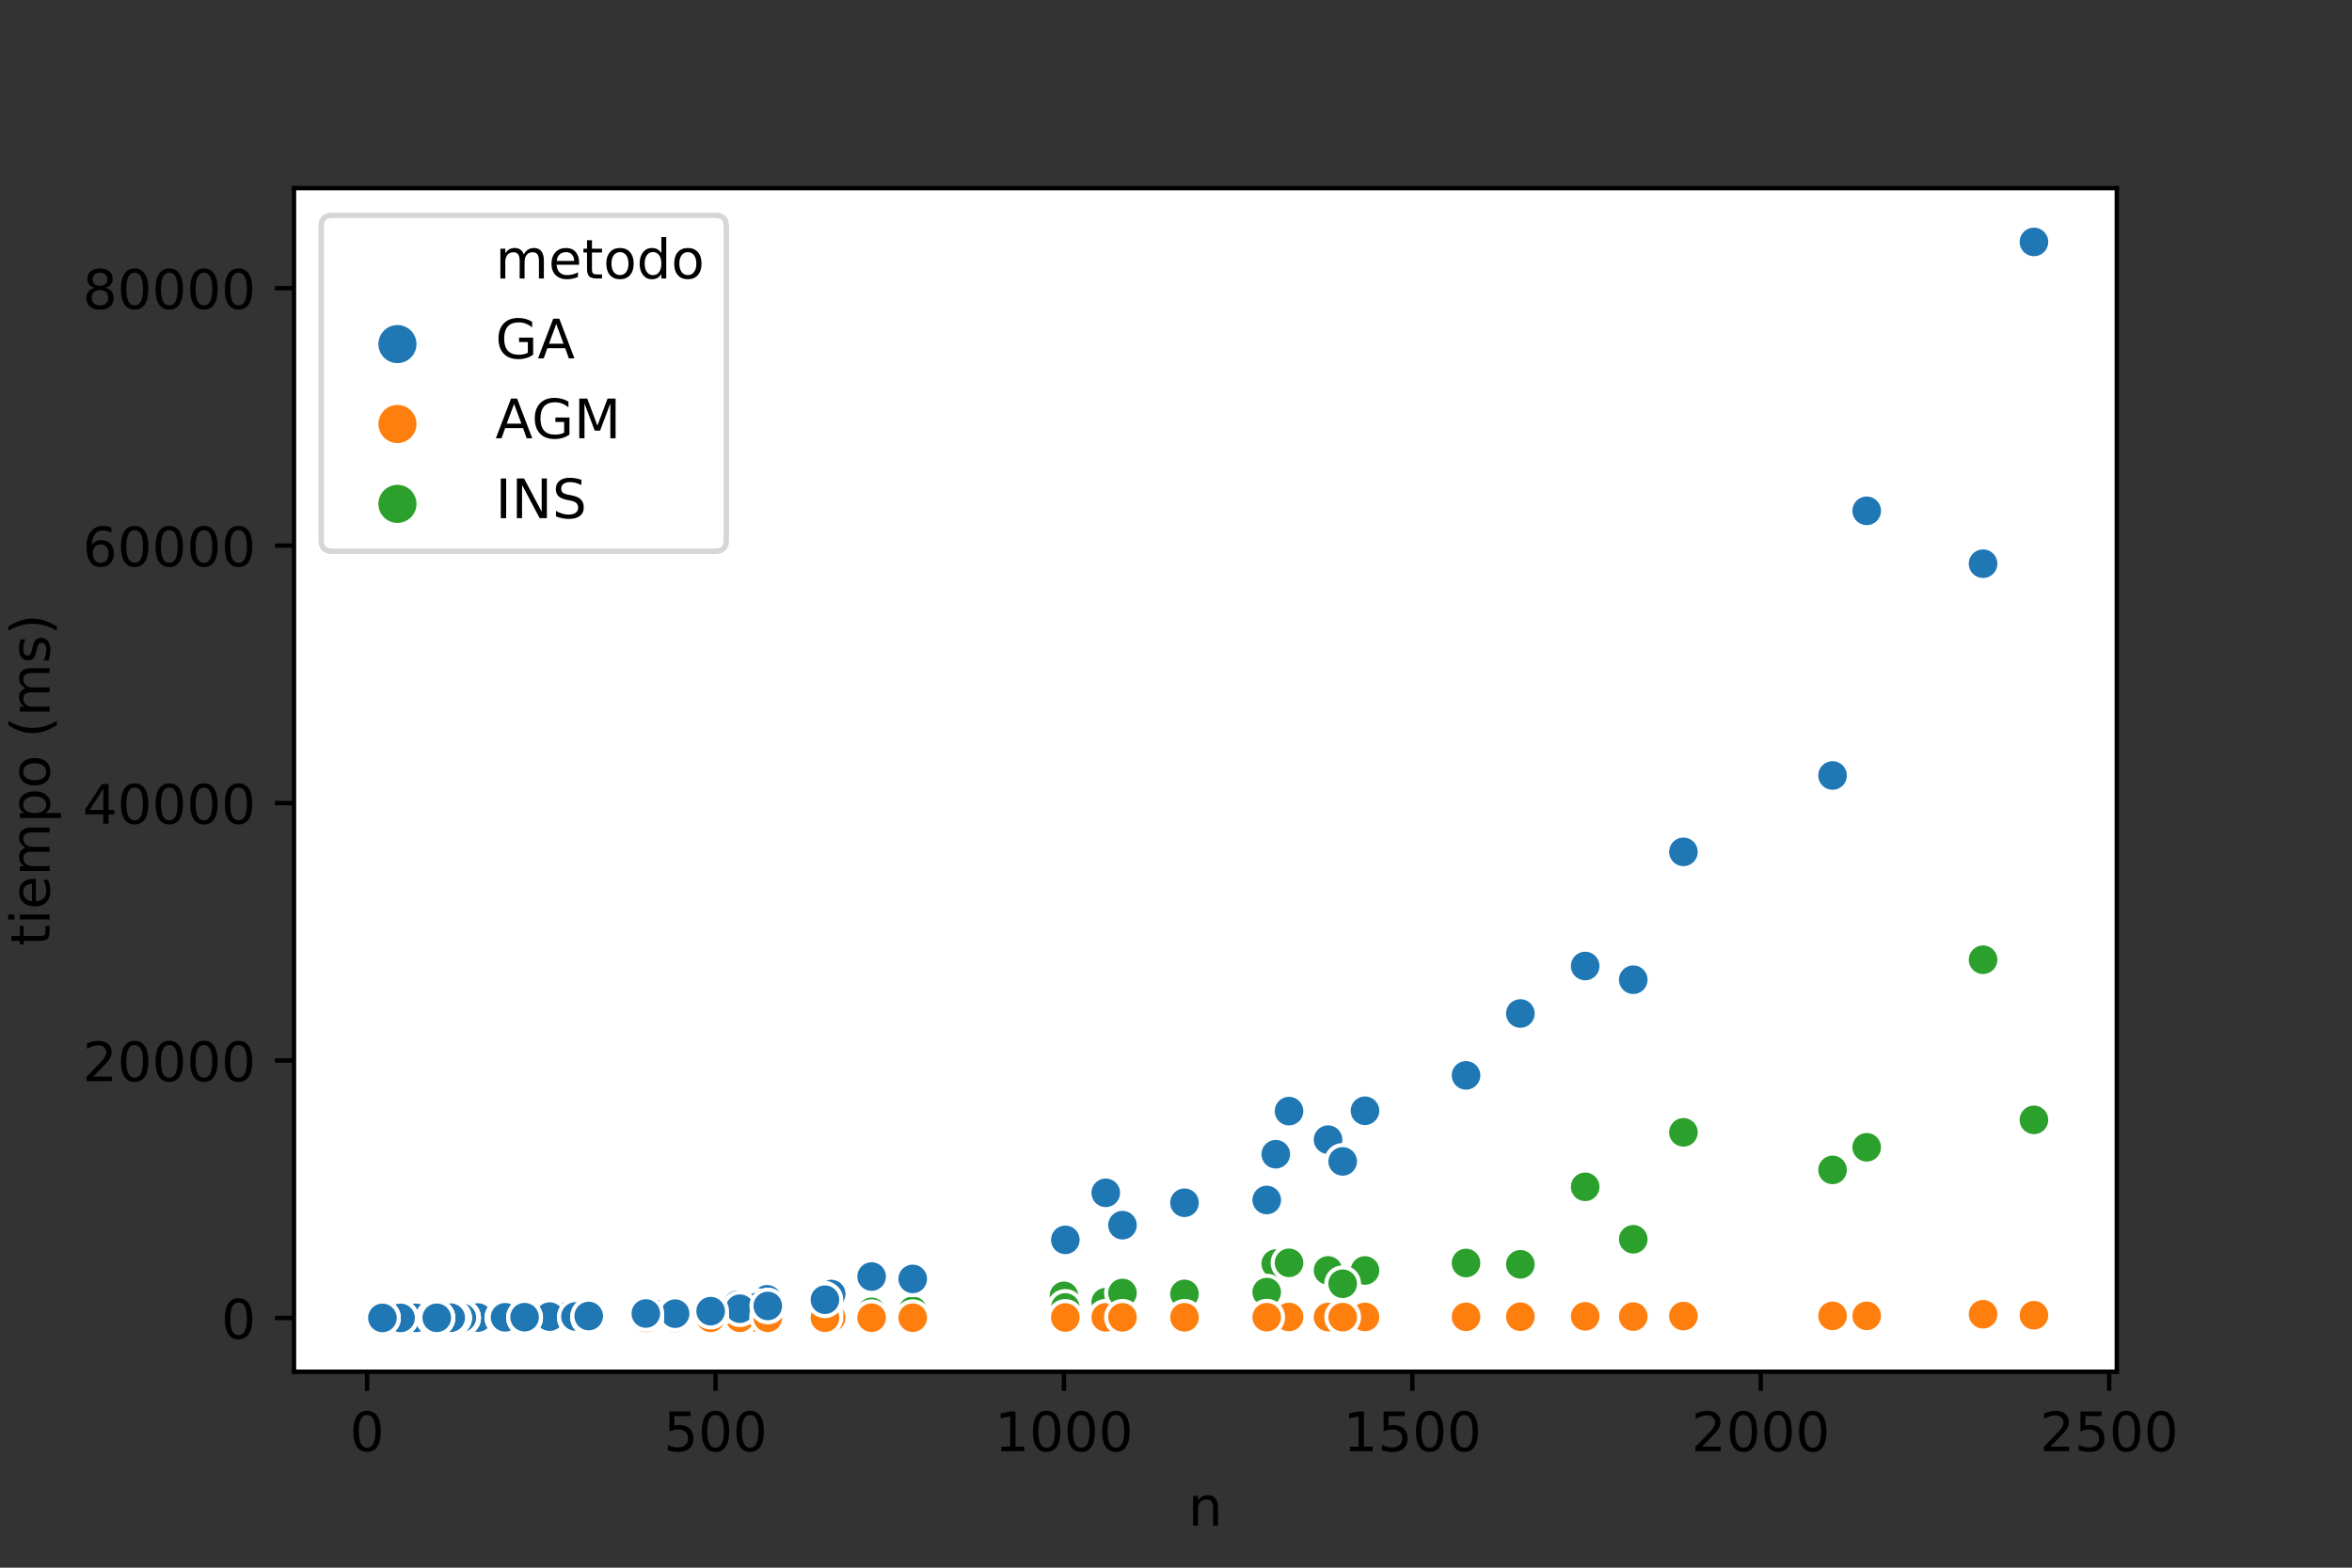 <?xml version="1.0" encoding="utf-8" standalone="no"?>
<!DOCTYPE svg PUBLIC "-//W3C//DTD SVG 1.1//EN"
  "http://www.w3.org/Graphics/SVG/1.1/DTD/svg11.dtd">
<!-- Created with matplotlib (https://matplotlib.org/) -->
<svg height="288pt" version="1.1" viewBox="0 0 432 288" width="432pt" xmlns="http://www.w3.org/2000/svg" xmlns:xlink="http://www.w3.org/1999/xlink">
 <rect x="0" y="0" width="432" height="288" fill="#333333" stroke="none"/>
 <defs>
  <style type="text/css">*{stroke-linecap:butt;stroke-linejoin:round;}</style>
 </defs>
 <g id="figure_1">
  <g id="patch_1">
   <path d="M 0 288 
L 432 288 
L 432 0 
L 0 0 
z
" style="fill:none;"/>
  </g>
  <g id="axes_1">
   <g id="patch_2">
    <path d="M 54 252 
L 388.8 252 
L 388.8 34.56 
L 54 34.56 
z
" style="fill:#ffffff;"/>
   </g>
   <g id="PathCollection_1">
    <defs>
     <path d="M 0 3 
C 0.796 3 1.559 2.684 2.121 2.121 
C 2.684 1.559 3 0.796 3 -0 
C 3 -0.796 2.684 -1.559 2.121 -2.121 
C 1.559 -2.684 0.796 -3 0 -3 
C -0.796 -3 -1.559 -2.684 -2.121 -2.121 
C -2.684 -1.559 -3 -0.796 -3 0 
C -3 0.796 -2.684 1.559 -2.121 2.121 
C -1.559 2.684 -0.796 3 0 3 
z
" id="C0_0_9510ac279a"/>
    </defs>
    <g clip-path="url(#p7609a3ed8a)">
     <use style="fill:#2ca02c;stroke:#ffffff;stroke-width:0.75;" x="250.71" xlink:href="#C0_0_9510ac279a" y="233.401"/>
    </g>
    <g clip-path="url(#p7609a3ed8a)">
     <use style="fill:#ff7f0e;stroke:#ffffff;stroke-width:0.75;" x="250.71" xlink:href="#C0_0_9510ac279a" y="241.933"/>
    </g>
    <g clip-path="url(#p7609a3ed8a)">
     <use style="fill:#1f77b4;stroke:#ffffff;stroke-width:0.75;" x="250.71" xlink:href="#C0_0_9510ac279a" y="204.057"/>
    </g>
    <g clip-path="url(#p7609a3ed8a)">
     <use style="fill:#2ca02c;stroke:#ffffff;stroke-width:0.75;" x="152.669" xlink:href="#C0_0_9510ac279a" y="241.488"/>
    </g>
    <g clip-path="url(#p7609a3ed8a)">
     <use style="fill:#ff7f0e;stroke:#ffffff;stroke-width:0.75;" x="152.669" xlink:href="#C0_0_9510ac279a" y="242.074"/>
    </g>
    <g clip-path="url(#p7609a3ed8a)">
     <use style="fill:#1f77b4;stroke:#ffffff;stroke-width:0.75;" x="152.669" xlink:href="#C0_0_9510ac279a" y="237.727"/>
    </g>
    <g clip-path="url(#p7609a3ed8a)">
     <use style="fill:#2ca02c;stroke:#ffffff;stroke-width:0.75;" x="234.327" xlink:href="#C0_0_9510ac279a" y="232.14"/>
    </g>
    <g clip-path="url(#p7609a3ed8a)">
     <use style="fill:#ff7f0e;stroke:#ffffff;stroke-width:0.75;" x="234.327" xlink:href="#C0_0_9510ac279a" y="241.949"/>
    </g>
    <g clip-path="url(#p7609a3ed8a)">
     <use style="fill:#1f77b4;stroke:#ffffff;stroke-width:0.75;" x="234.327" xlink:href="#C0_0_9510ac279a" y="212.041"/>
    </g>
    <g clip-path="url(#p7609a3ed8a)">
     <use style="fill:#2ca02c;stroke:#ffffff;stroke-width:0.75;" x="81.121" xlink:href="#C0_0_9510ac279a" y="242.111"/>
    </g>
    <g clip-path="url(#p7609a3ed8a)">
     <use style="fill:#ff7f0e;stroke:#ffffff;stroke-width:0.75;" x="81.121" xlink:href="#C0_0_9510ac279a" y="242.115"/>
    </g>
    <g clip-path="url(#p7609a3ed8a)">
     <use style="fill:#1f77b4;stroke:#ffffff;stroke-width:0.75;" x="81.121" xlink:href="#C0_0_9510ac279a" y="242.073"/>
    </g>
    <g clip-path="url(#p7609a3ed8a)">
     <use style="fill:#2ca02c;stroke:#ffffff;stroke-width:0.75;" x="80.097" xlink:href="#C0_0_9510ac279a" y="242.11"/>
    </g>
    <g clip-path="url(#p7609a3ed8a)">
     <use style="fill:#ff7f0e;stroke:#ffffff;stroke-width:0.75;" x="80.097" xlink:href="#C0_0_9510ac279a" y="242.115"/>
    </g>
    <g clip-path="url(#p7609a3ed8a)">
     <use style="fill:#1f77b4;stroke:#ffffff;stroke-width:0.75;" x="80.097" xlink:href="#C0_0_9510ac279a" y="242.09"/>
    </g>
    <g clip-path="url(#p7609a3ed8a)">
     <use style="fill:#2ca02c;stroke:#ffffff;stroke-width:0.75;" x="336.592" xlink:href="#C0_0_9510ac279a" y="214.922"/>
    </g>
    <g clip-path="url(#p7609a3ed8a)">
     <use style="fill:#ff7f0e;stroke:#ffffff;stroke-width:0.75;" x="336.592" xlink:href="#C0_0_9510ac279a" y="241.738"/>
    </g>
    <g clip-path="url(#p7609a3ed8a)">
     <use style="fill:#1f77b4;stroke:#ffffff;stroke-width:0.75;" x="336.592" xlink:href="#C0_0_9510ac279a" y="142.464"/>
    </g>
    <g clip-path="url(#p7609a3ed8a)">
     <use style="fill:#2ca02c;stroke:#ffffff;stroke-width:0.75;" x="93.025" xlink:href="#C0_0_9510ac279a" y="242.07"/>
    </g>
    <g clip-path="url(#p7609a3ed8a)">
     <use style="fill:#ff7f0e;stroke:#ffffff;stroke-width:0.75;" x="93.025" xlink:href="#C0_0_9510ac279a" y="242.11"/>
    </g>
    <g clip-path="url(#p7609a3ed8a)">
     <use style="fill:#1f77b4;stroke:#ffffff;stroke-width:0.75;" x="93.025" xlink:href="#C0_0_9510ac279a" y="241.956"/>
    </g>
    <g clip-path="url(#p7609a3ed8a)">
     <use style="fill:#2ca02c;stroke:#ffffff;stroke-width:0.75;" x="236.759" xlink:href="#C0_0_9510ac279a" y="231.993"/>
    </g>
    <g clip-path="url(#p7609a3ed8a)">
     <use style="fill:#ff7f0e;stroke:#ffffff;stroke-width:0.75;" x="236.759" xlink:href="#C0_0_9510ac279a" y="241.942"/>
    </g>
    <g clip-path="url(#p7609a3ed8a)">
     <use style="fill:#1f77b4;stroke:#ffffff;stroke-width:0.75;" x="236.759" xlink:href="#C0_0_9510ac279a" y="204.122"/>
    </g>
    <g clip-path="url(#p7609a3ed8a)">
     <use style="fill:#2ca02c;stroke:#ffffff;stroke-width:0.75;" x="151.133" xlink:href="#C0_0_9510ac279a" y="241.532"/>
    </g>
    <g clip-path="url(#p7609a3ed8a)">
     <use style="fill:#ff7f0e;stroke:#ffffff;stroke-width:0.75;" x="151.133" xlink:href="#C0_0_9510ac279a" y="242.085"/>
    </g>
    <g clip-path="url(#p7609a3ed8a)">
     <use style="fill:#1f77b4;stroke:#ffffff;stroke-width:0.75;" x="151.133" xlink:href="#C0_0_9510ac279a" y="238.566"/>
    </g>
    <g clip-path="url(#p7609a3ed8a)">
     <use style="fill:#2ca02c;stroke:#ffffff;stroke-width:0.75;" x="140.893" xlink:href="#C0_0_9510ac279a" y="241.692"/>
    </g>
    <g clip-path="url(#p7609a3ed8a)">
     <use style="fill:#ff7f0e;stroke:#ffffff;stroke-width:0.75;" x="140.893" xlink:href="#C0_0_9510ac279a" y="242.089"/>
    </g>
    <g clip-path="url(#p7609a3ed8a)">
     <use style="fill:#1f77b4;stroke:#ffffff;stroke-width:0.75;" x="140.893" xlink:href="#C0_0_9510ac279a" y="238.695"/>
    </g>
    <g clip-path="url(#p7609a3ed8a)">
     <use style="fill:#2ca02c;stroke:#ffffff;stroke-width:0.75;" x="86.881" xlink:href="#C0_0_9510ac279a" y="242.104"/>
    </g>
    <g clip-path="url(#p7609a3ed8a)">
     <use style="fill:#ff7f0e;stroke:#ffffff;stroke-width:0.75;" x="86.881" xlink:href="#C0_0_9510ac279a" y="242.113"/>
    </g>
    <g clip-path="url(#p7609a3ed8a)">
     <use style="fill:#1f77b4;stroke:#ffffff;stroke-width:0.75;" x="86.881" xlink:href="#C0_0_9510ac279a" y="242.03"/>
    </g>
    <g clip-path="url(#p7609a3ed8a)">
     <use style="fill:#2ca02c;stroke:#ffffff;stroke-width:0.75;" x="83.681" xlink:href="#C0_0_9510ac279a" y="242.108"/>
    </g>
    <g clip-path="url(#p7609a3ed8a)">
     <use style="fill:#ff7f0e;stroke:#ffffff;stroke-width:0.75;" x="83.681" xlink:href="#C0_0_9510ac279a" y="242.114"/>
    </g>
    <g clip-path="url(#p7609a3ed8a)">
     <use style="fill:#1f77b4;stroke:#ffffff;stroke-width:0.75;" x="83.681" xlink:href="#C0_0_9510ac279a" y="242.042"/>
    </g>
    <g clip-path="url(#p7609a3ed8a)">
     <use style="fill:#2ca02c;stroke:#ffffff;stroke-width:0.75;" x="217.56" xlink:href="#C0_0_9510ac279a" y="237.701"/>
    </g>
    <g clip-path="url(#p7609a3ed8a)">
     <use style="fill:#ff7f0e;stroke:#ffffff;stroke-width:0.75;" x="217.56" xlink:href="#C0_0_9510ac279a" y="242.002"/>
    </g>
    <g clip-path="url(#p7609a3ed8a)">
     <use style="fill:#1f77b4;stroke:#ffffff;stroke-width:0.75;" x="217.56" xlink:href="#C0_0_9510ac279a" y="220.956"/>
    </g>
    <g clip-path="url(#p7609a3ed8a)">
     <use style="fill:#2ca02c;stroke:#ffffff;stroke-width:0.75;" x="71.138" xlink:href="#C0_0_9510ac279a" y="242.116"/>
    </g>
    <g clip-path="url(#p7609a3ed8a)">
     <use style="fill:#ff7f0e;stroke:#ffffff;stroke-width:0.75;" x="71.138" xlink:href="#C0_0_9510ac279a" y="242.116"/>
    </g>
    <g clip-path="url(#p7609a3ed8a)">
     <use style="fill:#1f77b4;stroke:#ffffff;stroke-width:0.75;" x="71.138" xlink:href="#C0_0_9510ac279a" y="242.114"/>
    </g>
    <g clip-path="url(#p7609a3ed8a)">
     <use style="fill:#2ca02c;stroke:#ffffff;stroke-width:0.75;" x="203.097" xlink:href="#C0_0_9510ac279a" y="239.213"/>
    </g>
    <g clip-path="url(#p7609a3ed8a)">
     <use style="fill:#ff7f0e;stroke:#ffffff;stroke-width:0.75;" x="203.097" xlink:href="#C0_0_9510ac279a" y="242.008"/>
    </g>
    <g clip-path="url(#p7609a3ed8a)">
     <use style="fill:#1f77b4;stroke:#ffffff;stroke-width:0.75;" x="203.097" xlink:href="#C0_0_9510ac279a" y="219.132"/>
    </g>
    <g clip-path="url(#p7609a3ed8a)">
     <use style="fill:#2ca02c;stroke:#ffffff;stroke-width:0.75;" x="77.154" xlink:href="#C0_0_9510ac279a" y="242.115"/>
    </g>
    <g clip-path="url(#p7609a3ed8a)">
     <use style="fill:#ff7f0e;stroke:#ffffff;stroke-width:0.75;" x="77.154" xlink:href="#C0_0_9510ac279a" y="242.116"/>
    </g>
    <g clip-path="url(#p7609a3ed8a)">
     <use style="fill:#1f77b4;stroke:#ffffff;stroke-width:0.75;" x="77.154" xlink:href="#C0_0_9510ac279a" y="242.09"/>
    </g>
    <g clip-path="url(#p7609a3ed8a)">
     <use style="fill:#2ca02c;stroke:#ffffff;stroke-width:0.75;" x="269.269" xlink:href="#C0_0_9510ac279a" y="232.023"/>
    </g>
    <g clip-path="url(#p7609a3ed8a)">
     <use style="fill:#ff7f0e;stroke:#ffffff;stroke-width:0.75;" x="269.269" xlink:href="#C0_0_9510ac279a" y="241.915"/>
    </g>
    <g clip-path="url(#p7609a3ed8a)">
     <use style="fill:#1f77b4;stroke:#ffffff;stroke-width:0.75;" x="269.269" xlink:href="#C0_0_9510ac279a" y="197.555"/>
    </g>
    <g clip-path="url(#p7609a3ed8a)">
     <use style="fill:#2ca02c;stroke:#ffffff;stroke-width:0.75;" x="80.225" xlink:href="#C0_0_9510ac279a" y="242.112"/>
    </g>
    <g clip-path="url(#p7609a3ed8a)">
     <use style="fill:#ff7f0e;stroke:#ffffff;stroke-width:0.75;" x="80.225" xlink:href="#C0_0_9510ac279a" y="242.114"/>
    </g>
    <g clip-path="url(#p7609a3ed8a)">
     <use style="fill:#1f77b4;stroke:#ffffff;stroke-width:0.75;" x="80.225" xlink:href="#C0_0_9510ac279a" y="242.072"/>
    </g>
    <g clip-path="url(#p7609a3ed8a)">
     <use style="fill:#2ca02c;stroke:#ffffff;stroke-width:0.75;" x="342.864" xlink:href="#C0_0_9510ac279a" y="210.77"/>
    </g>
    <g clip-path="url(#p7609a3ed8a)">
     <use style="fill:#ff7f0e;stroke:#ffffff;stroke-width:0.75;" x="342.864" xlink:href="#C0_0_9510ac279a" y="241.733"/>
    </g>
    <g clip-path="url(#p7609a3ed8a)">
     <use style="fill:#1f77b4;stroke:#ffffff;stroke-width:0.75;" x="342.864" xlink:href="#C0_0_9510ac279a" y="93.842"/>
    </g>
    <g clip-path="url(#p7609a3ed8a)">
     <use style="fill:#2ca02c;stroke:#ffffff;stroke-width:0.75;" x="86.625" xlink:href="#C0_0_9510ac279a" y="242.102"/>
    </g>
    <g clip-path="url(#p7609a3ed8a)">
     <use style="fill:#ff7f0e;stroke:#ffffff;stroke-width:0.75;" x="86.625" xlink:href="#C0_0_9510ac279a" y="242.113"/>
    </g>
    <g clip-path="url(#p7609a3ed8a)">
     <use style="fill:#1f77b4;stroke:#ffffff;stroke-width:0.75;" x="86.625" xlink:href="#C0_0_9510ac279a" y="242.033"/>
    </g>
    <g clip-path="url(#p7609a3ed8a)">
     <use style="fill:#2ca02c;stroke:#ffffff;stroke-width:0.75;" x="101.216" xlink:href="#C0_0_9510ac279a" y="242.067"/>
    </g>
    <g clip-path="url(#p7609a3ed8a)">
     <use style="fill:#ff7f0e;stroke:#ffffff;stroke-width:0.75;" x="101.216" xlink:href="#C0_0_9510ac279a" y="242.108"/>
    </g>
    <g clip-path="url(#p7609a3ed8a)">
     <use style="fill:#1f77b4;stroke:#ffffff;stroke-width:0.75;" x="101.216" xlink:href="#C0_0_9510ac279a" y="241.895"/>
    </g>
    <g clip-path="url(#p7609a3ed8a)">
     <use style="fill:#2ca02c;stroke:#ffffff;stroke-width:0.75;" x="93.281" xlink:href="#C0_0_9510ac279a" y="242.088"/>
    </g>
    <g clip-path="url(#p7609a3ed8a)">
     <use style="fill:#ff7f0e;stroke:#ffffff;stroke-width:0.75;" x="93.281" xlink:href="#C0_0_9510ac279a" y="242.111"/>
    </g>
    <g clip-path="url(#p7609a3ed8a)">
     <use style="fill:#1f77b4;stroke:#ffffff;stroke-width:0.75;" x="93.281" xlink:href="#C0_0_9510ac279a" y="241.943"/>
    </g>
    <g clip-path="url(#p7609a3ed8a)">
     <use style="fill:#2ca02c;stroke:#ffffff;stroke-width:0.75;" x="135.518" xlink:href="#C0_0_9510ac279a" y="241.618"/>
    </g>
    <g clip-path="url(#p7609a3ed8a)">
     <use style="fill:#ff7f0e;stroke:#ffffff;stroke-width:0.75;" x="135.518" xlink:href="#C0_0_9510ac279a" y="242.088"/>
    </g>
    <g clip-path="url(#p7609a3ed8a)">
     <use style="fill:#1f77b4;stroke:#ffffff;stroke-width:0.75;" x="135.518" xlink:href="#C0_0_9510ac279a" y="239.689"/>
    </g>
    <g clip-path="url(#p7609a3ed8a)">
     <use style="fill:#2ca02c;stroke:#ffffff;stroke-width:0.75;" x="72.802" xlink:href="#C0_0_9510ac279a" y="242.116"/>
    </g>
    <g clip-path="url(#p7609a3ed8a)">
     <use style="fill:#ff7f0e;stroke:#ffffff;stroke-width:0.75;" x="72.802" xlink:href="#C0_0_9510ac279a" y="242.116"/>
    </g>
    <g clip-path="url(#p7609a3ed8a)">
     <use style="fill:#1f77b4;stroke:#ffffff;stroke-width:0.75;" x="72.802" xlink:href="#C0_0_9510ac279a" y="242.113"/>
    </g>
    <g clip-path="url(#p7609a3ed8a)">
     <use style="fill:#2ca02c;stroke:#ffffff;stroke-width:0.75;" x="86.625" xlink:href="#C0_0_9510ac279a" y="242.095"/>
    </g>
    <g clip-path="url(#p7609a3ed8a)">
     <use style="fill:#ff7f0e;stroke:#ffffff;stroke-width:0.75;" x="86.625" xlink:href="#C0_0_9510ac279a" y="242.112"/>
    </g>
    <g clip-path="url(#p7609a3ed8a)">
     <use style="fill:#1f77b4;stroke:#ffffff;stroke-width:0.75;" x="86.625" xlink:href="#C0_0_9510ac279a" y="242.022"/>
    </g>
    <g clip-path="url(#p7609a3ed8a)">
     <use style="fill:#2ca02c;stroke:#ffffff;stroke-width:0.75;" x="77.154" xlink:href="#C0_0_9510ac279a" y="242.115"/>
    </g>
    <g clip-path="url(#p7609a3ed8a)">
     <use style="fill:#ff7f0e;stroke:#ffffff;stroke-width:0.75;" x="77.154" xlink:href="#C0_0_9510ac279a" y="242.116"/>
    </g>
    <g clip-path="url(#p7609a3ed8a)">
     <use style="fill:#1f77b4;stroke:#ffffff;stroke-width:0.75;" x="77.154" xlink:href="#C0_0_9510ac279a" y="242.099"/>
    </g>
    <g clip-path="url(#p7609a3ed8a)">
     <use style="fill:#2ca02c;stroke:#ffffff;stroke-width:0.75;" x="96.224" xlink:href="#C0_0_9510ac279a" y="242.072"/>
    </g>
    <g clip-path="url(#p7609a3ed8a)">
     <use style="fill:#ff7f0e;stroke:#ffffff;stroke-width:0.75;" x="96.224" xlink:href="#C0_0_9510ac279a" y="242.111"/>
    </g>
    <g clip-path="url(#p7609a3ed8a)">
     <use style="fill:#1f77b4;stroke:#ffffff;stroke-width:0.75;" x="96.224" xlink:href="#C0_0_9510ac279a" y="241.977"/>
    </g>
    <g clip-path="url(#p7609a3ed8a)">
     <use style="fill:#2ca02c;stroke:#ffffff;stroke-width:0.75;" x="93.025" xlink:href="#C0_0_9510ac279a" y="242.072"/>
    </g>
    <g clip-path="url(#p7609a3ed8a)">
     <use style="fill:#ff7f0e;stroke:#ffffff;stroke-width:0.75;" x="93.025" xlink:href="#C0_0_9510ac279a" y="242.111"/>
    </g>
    <g clip-path="url(#p7609a3ed8a)">
     <use style="fill:#1f77b4;stroke:#ffffff;stroke-width:0.75;" x="93.025" xlink:href="#C0_0_9510ac279a" y="241.919"/>
    </g>
    <g clip-path="url(#p7609a3ed8a)">
     <use style="fill:#2ca02c;stroke:#ffffff;stroke-width:0.75;" x="85.857" xlink:href="#C0_0_9510ac279a" y="242.106"/>
    </g>
    <g clip-path="url(#p7609a3ed8a)">
     <use style="fill:#ff7f0e;stroke:#ffffff;stroke-width:0.75;" x="85.857" xlink:href="#C0_0_9510ac279a" y="242.114"/>
    </g>
    <g clip-path="url(#p7609a3ed8a)">
     <use style="fill:#1f77b4;stroke:#ffffff;stroke-width:0.75;" x="85.857" xlink:href="#C0_0_9510ac279a" y="242.039"/>
    </g>
    <g clip-path="url(#p7609a3ed8a)">
     <use style="fill:#2ca02c;stroke:#ffffff;stroke-width:0.75;" x="160.092" xlink:href="#C0_0_9510ac279a" y="241.006"/>
    </g>
    <g clip-path="url(#p7609a3ed8a)">
     <use style="fill:#ff7f0e;stroke:#ffffff;stroke-width:0.75;" x="160.092" xlink:href="#C0_0_9510ac279a" y="242.073"/>
    </g>
    <g clip-path="url(#p7609a3ed8a)">
     <use style="fill:#1f77b4;stroke:#ffffff;stroke-width:0.75;" x="160.092" xlink:href="#C0_0_9510ac279a" y="234.513"/>
    </g>
    <g clip-path="url(#p7609a3ed8a)">
     <use style="fill:#2ca02c;stroke:#ffffff;stroke-width:0.75;" x="139.229" xlink:href="#C0_0_9510ac279a" y="241.717"/>
    </g>
    <g clip-path="url(#p7609a3ed8a)">
     <use style="fill:#ff7f0e;stroke:#ffffff;stroke-width:0.75;" x="139.229" xlink:href="#C0_0_9510ac279a" y="242.097"/>
    </g>
    <g clip-path="url(#p7609a3ed8a)">
     <use style="fill:#1f77b4;stroke:#ffffff;stroke-width:0.75;" x="139.229" xlink:href="#C0_0_9510ac279a" y="240.045"/>
    </g>
    <g clip-path="url(#p7609a3ed8a)">
     <use style="fill:#2ca02c;stroke:#ffffff;stroke-width:0.75;" x="108.128" xlink:href="#C0_0_9510ac279a" y="242.043"/>
    </g>
    <g clip-path="url(#p7609a3ed8a)">
     <use style="fill:#ff7f0e;stroke:#ffffff;stroke-width:0.75;" x="108.128" xlink:href="#C0_0_9510ac279a" y="242.107"/>
    </g>
    <g clip-path="url(#p7609a3ed8a)">
     <use style="fill:#1f77b4;stroke:#ffffff;stroke-width:0.75;" x="108.128" xlink:href="#C0_0_9510ac279a" y="241.717"/>
    </g>
    <g clip-path="url(#p7609a3ed8a)">
     <use style="fill:#2ca02c;stroke:#ffffff;stroke-width:0.75;" x="364.238" xlink:href="#C0_0_9510ac279a" y="176.313"/>
    </g>
    <g clip-path="url(#p7609a3ed8a)">
     <use style="fill:#ff7f0e;stroke:#ffffff;stroke-width:0.75;" x="364.238" xlink:href="#C0_0_9510ac279a" y="241.435"/>
    </g>
    <g clip-path="url(#p7609a3ed8a)">
     <use style="fill:#1f77b4;stroke:#ffffff;stroke-width:0.75;" x="364.238" xlink:href="#C0_0_9510ac279a" y="103.557"/>
    </g>
    <g clip-path="url(#p7609a3ed8a)">
     <use style="fill:#2ca02c;stroke:#ffffff;stroke-width:0.75;" x="373.582" xlink:href="#C0_0_9510ac279a" y="205.731"/>
    </g>
    <g clip-path="url(#p7609a3ed8a)">
     <use style="fill:#ff7f0e;stroke:#ffffff;stroke-width:0.75;" x="373.582" xlink:href="#C0_0_9510ac279a" y="241.622"/>
    </g>
    <g clip-path="url(#p7609a3ed8a)">
     <use style="fill:#1f77b4;stroke:#ffffff;stroke-width:0.75;" x="373.582" xlink:href="#C0_0_9510ac279a" y="44.444"/>
    </g>
    <g clip-path="url(#p7609a3ed8a)">
     <use style="fill:#2ca02c;stroke:#ffffff;stroke-width:0.75;" x="195.418" xlink:href="#C0_0_9510ac279a" y="238.065"/>
    </g>
    <g clip-path="url(#p7609a3ed8a)">
     <use style="fill:#ff7f0e;stroke:#ffffff;stroke-width:0.75;" x="195.418" xlink:href="#C0_0_9510ac279a" y="241.997"/>
    </g>
    <g clip-path="url(#p7609a3ed8a)">
     <use style="fill:#1f77b4;stroke:#ffffff;stroke-width:0.75;" x="195.418" xlink:href="#C0_0_9510ac279a" y="227.487"/>
    </g>
    <g clip-path="url(#p7609a3ed8a)">
     <use style="fill:#2ca02c;stroke:#ffffff;stroke-width:0.75;" x="86.625" xlink:href="#C0_0_9510ac279a" y="242.099"/>
    </g>
    <g clip-path="url(#p7609a3ed8a)">
     <use style="fill:#ff7f0e;stroke:#ffffff;stroke-width:0.75;" x="86.625" xlink:href="#C0_0_9510ac279a" y="242.113"/>
    </g>
    <g clip-path="url(#p7609a3ed8a)">
     <use style="fill:#1f77b4;stroke:#ffffff;stroke-width:0.75;" x="86.625" xlink:href="#C0_0_9510ac279a" y="242.047"/>
    </g>
    <g clip-path="url(#p7609a3ed8a)">
     <use style="fill:#2ca02c;stroke:#ffffff;stroke-width:0.75;" x="80.225" xlink:href="#C0_0_9510ac279a" y="242.114"/>
    </g>
    <g clip-path="url(#p7609a3ed8a)">
     <use style="fill:#ff7f0e;stroke:#ffffff;stroke-width:0.75;" x="80.225" xlink:href="#C0_0_9510ac279a" y="242.115"/>
    </g>
    <g clip-path="url(#p7609a3ed8a)">
     <use style="fill:#1f77b4;stroke:#ffffff;stroke-width:0.75;" x="80.225" xlink:href="#C0_0_9510ac279a" y="242.084"/>
    </g>
    <g clip-path="url(#p7609a3ed8a)">
     <use style="fill:#2ca02c;stroke:#ffffff;stroke-width:0.75;" x="69.218" xlink:href="#C0_0_9510ac279a" y="242.116"/>
    </g>
    <g clip-path="url(#p7609a3ed8a)">
     <use style="fill:#ff7f0e;stroke:#ffffff;stroke-width:0.75;" x="69.218" xlink:href="#C0_0_9510ac279a" y="242.116"/>
    </g>
    <g clip-path="url(#p7609a3ed8a)">
     <use style="fill:#1f77b4;stroke:#ffffff;stroke-width:0.75;" x="69.218" xlink:href="#C0_0_9510ac279a" y="242.116"/>
    </g>
    <g clip-path="url(#p7609a3ed8a)">
     <use style="fill:#2ca02c;stroke:#ffffff;stroke-width:0.75;" x="87.777" xlink:href="#C0_0_9510ac279a" y="242.104"/>
    </g>
    <g clip-path="url(#p7609a3ed8a)">
     <use style="fill:#ff7f0e;stroke:#ffffff;stroke-width:0.75;" x="87.777" xlink:href="#C0_0_9510ac279a" y="242.114"/>
    </g>
    <g clip-path="url(#p7609a3ed8a)">
     <use style="fill:#1f77b4;stroke:#ffffff;stroke-width:0.75;" x="87.777" xlink:href="#C0_0_9510ac279a" y="242.046"/>
    </g>
    <g clip-path="url(#p7609a3ed8a)">
     <use style="fill:#2ca02c;stroke:#ffffff;stroke-width:0.75;" x="279.252" xlink:href="#C0_0_9510ac279a" y="232.269"/>
    </g>
    <g clip-path="url(#p7609a3ed8a)">
     <use style="fill:#ff7f0e;stroke:#ffffff;stroke-width:0.75;" x="279.252" xlink:href="#C0_0_9510ac279a" y="241.894"/>
    </g>
    <g clip-path="url(#p7609a3ed8a)">
     <use style="fill:#1f77b4;stroke:#ffffff;stroke-width:0.75;" x="279.252" xlink:href="#C0_0_9510ac279a" y="186.19"/>
    </g>
    <g clip-path="url(#p7609a3ed8a)">
     <use style="fill:#2ca02c;stroke:#ffffff;stroke-width:0.75;" x="96.736" xlink:href="#C0_0_9510ac279a" y="242.085"/>
    </g>
    <g clip-path="url(#p7609a3ed8a)">
     <use style="fill:#ff7f0e;stroke:#ffffff;stroke-width:0.75;" x="96.736" xlink:href="#C0_0_9510ac279a" y="242.111"/>
    </g>
    <g clip-path="url(#p7609a3ed8a)">
     <use style="fill:#1f77b4;stroke:#ffffff;stroke-width:0.75;" x="96.736" xlink:href="#C0_0_9510ac279a" y="241.982"/>
    </g>
    <g clip-path="url(#p7609a3ed8a)">
     <use style="fill:#2ca02c;stroke:#ffffff;stroke-width:0.75;" x="84.961" xlink:href="#C0_0_9510ac279a" y="242.11"/>
    </g>
    <g clip-path="url(#p7609a3ed8a)">
     <use style="fill:#ff7f0e;stroke:#ffffff;stroke-width:0.75;" x="84.961" xlink:href="#C0_0_9510ac279a" y="242.114"/>
    </g>
    <g clip-path="url(#p7609a3ed8a)">
     <use style="fill:#1f77b4;stroke:#ffffff;stroke-width:0.75;" x="84.961" xlink:href="#C0_0_9510ac279a" y="242.059"/>
    </g>
    <g clip-path="url(#p7609a3ed8a)">
     <use style="fill:#2ca02c;stroke:#ffffff;stroke-width:0.75;" x="80.225" xlink:href="#C0_0_9510ac279a" y="242.113"/>
    </g>
    <g clip-path="url(#p7609a3ed8a)">
     <use style="fill:#ff7f0e;stroke:#ffffff;stroke-width:0.75;" x="80.225" xlink:href="#C0_0_9510ac279a" y="242.115"/>
    </g>
    <g clip-path="url(#p7609a3ed8a)">
     <use style="fill:#1f77b4;stroke:#ffffff;stroke-width:0.75;" x="80.225" xlink:href="#C0_0_9510ac279a" y="242.086"/>
    </g>
    <g clip-path="url(#p7609a3ed8a)">
     <use style="fill:#2ca02c;stroke:#ffffff;stroke-width:0.75;" x="84.065" xlink:href="#C0_0_9510ac279a" y="242.11"/>
    </g>
    <g clip-path="url(#p7609a3ed8a)">
     <use style="fill:#ff7f0e;stroke:#ffffff;stroke-width:0.75;" x="84.065" xlink:href="#C0_0_9510ac279a" y="242.114"/>
    </g>
    <g clip-path="url(#p7609a3ed8a)">
     <use style="fill:#1f77b4;stroke:#ffffff;stroke-width:0.75;" x="84.065" xlink:href="#C0_0_9510ac279a" y="242.06"/>
    </g>
    <g clip-path="url(#p7609a3ed8a)">
     <use style="fill:#2ca02c;stroke:#ffffff;stroke-width:0.75;" x="84.833" xlink:href="#C0_0_9510ac279a" y="242.111"/>
    </g>
    <g clip-path="url(#p7609a3ed8a)">
     <use style="fill:#ff7f0e;stroke:#ffffff;stroke-width:0.75;" x="84.833" xlink:href="#C0_0_9510ac279a" y="242.114"/>
    </g>
    <g clip-path="url(#p7609a3ed8a)">
     <use style="fill:#1f77b4;stroke:#ffffff;stroke-width:0.75;" x="84.833" xlink:href="#C0_0_9510ac279a" y="242.061"/>
    </g>
    <g clip-path="url(#p7609a3ed8a)">
     <use style="fill:#2ca02c;stroke:#ffffff;stroke-width:0.75;" x="103.264" xlink:href="#C0_0_9510ac279a" y="242.065"/>
    </g>
    <g clip-path="url(#p7609a3ed8a)">
     <use style="fill:#ff7f0e;stroke:#ffffff;stroke-width:0.75;" x="103.264" xlink:href="#C0_0_9510ac279a" y="242.11"/>
    </g>
    <g clip-path="url(#p7609a3ed8a)">
     <use style="fill:#1f77b4;stroke:#ffffff;stroke-width:0.75;" x="103.264" xlink:href="#C0_0_9510ac279a" y="241.921"/>
    </g>
    <g clip-path="url(#p7609a3ed8a)">
     <use style="fill:#2ca02c;stroke:#ffffff;stroke-width:0.75;" x="73.954" xlink:href="#C0_0_9510ac279a" y="242.116"/>
    </g>
    <g clip-path="url(#p7609a3ed8a)">
     <use style="fill:#ff7f0e;stroke:#ffffff;stroke-width:0.75;" x="73.954" xlink:href="#C0_0_9510ac279a" y="242.116"/>
    </g>
    <g clip-path="url(#p7609a3ed8a)">
     <use style="fill:#1f77b4;stroke:#ffffff;stroke-width:0.75;" x="73.954" xlink:href="#C0_0_9510ac279a" y="242.111"/>
    </g>
    <g clip-path="url(#p7609a3ed8a)">
     <use style="fill:#2ca02c;stroke:#ffffff;stroke-width:0.75;" x="80.865" xlink:href="#C0_0_9510ac279a" y="242.113"/>
    </g>
    <g clip-path="url(#p7609a3ed8a)">
     <use style="fill:#ff7f0e;stroke:#ffffff;stroke-width:0.75;" x="80.865" xlink:href="#C0_0_9510ac279a" y="242.115"/>
    </g>
    <g clip-path="url(#p7609a3ed8a)">
     <use style="fill:#1f77b4;stroke:#ffffff;stroke-width:0.75;" x="80.865" xlink:href="#C0_0_9510ac279a" y="242.084"/>
    </g>
    <g clip-path="url(#p7609a3ed8a)">
     <use style="fill:#2ca02c;stroke:#ffffff;stroke-width:0.75;" x="92.385" xlink:href="#C0_0_9510ac279a" y="242.097"/>
    </g>
    <g clip-path="url(#p7609a3ed8a)">
     <use style="fill:#ff7f0e;stroke:#ffffff;stroke-width:0.75;" x="92.385" xlink:href="#C0_0_9510ac279a" y="242.113"/>
    </g>
    <g clip-path="url(#p7609a3ed8a)">
     <use style="fill:#1f77b4;stroke:#ffffff;stroke-width:0.75;" x="92.385" xlink:href="#C0_0_9510ac279a" y="242.013"/>
    </g>
    <g clip-path="url(#p7609a3ed8a)">
     <use style="fill:#2ca02c;stroke:#ffffff;stroke-width:0.75;" x="100.96" xlink:href="#C0_0_9510ac279a" y="242.052"/>
    </g>
    <g clip-path="url(#p7609a3ed8a)">
     <use style="fill:#ff7f0e;stroke:#ffffff;stroke-width:0.75;" x="100.96" xlink:href="#C0_0_9510ac279a" y="242.111"/>
    </g>
    <g clip-path="url(#p7609a3ed8a)">
     <use style="fill:#1f77b4;stroke:#ffffff;stroke-width:0.75;" x="100.96" xlink:href="#C0_0_9510ac279a" y="241.876"/>
    </g>
    <g clip-path="url(#p7609a3ed8a)">
     <use style="fill:#2ca02c;stroke:#ffffff;stroke-width:0.75;" x="151.517" xlink:href="#C0_0_9510ac279a" y="241.381"/>
    </g>
    <g clip-path="url(#p7609a3ed8a)">
     <use style="fill:#ff7f0e;stroke:#ffffff;stroke-width:0.75;" x="151.517" xlink:href="#C0_0_9510ac279a" y="242.082"/>
    </g>
    <g clip-path="url(#p7609a3ed8a)">
     <use style="fill:#1f77b4;stroke:#ffffff;stroke-width:0.75;" x="151.517" xlink:href="#C0_0_9510ac279a" y="238.773"/>
    </g>
    <g clip-path="url(#p7609a3ed8a)">
     <use style="fill:#2ca02c;stroke:#ffffff;stroke-width:0.75;" x="71.138" xlink:href="#C0_0_9510ac279a" y="242.116"/>
    </g>
    <g clip-path="url(#p7609a3ed8a)">
     <use style="fill:#ff7f0e;stroke:#ffffff;stroke-width:0.75;" x="71.138" xlink:href="#C0_0_9510ac279a" y="242.116"/>
    </g>
    <g clip-path="url(#p7609a3ed8a)">
     <use style="fill:#1f77b4;stroke:#ffffff;stroke-width:0.75;" x="71.138" xlink:href="#C0_0_9510ac279a" y="242.115"/>
    </g>
    <g clip-path="url(#p7609a3ed8a)">
     <use style="fill:#2ca02c;stroke:#ffffff;stroke-width:0.75;" x="122.591" xlink:href="#C0_0_9510ac279a" y="241.959"/>
    </g>
    <g clip-path="url(#p7609a3ed8a)">
     <use style="fill:#ff7f0e;stroke:#ffffff;stroke-width:0.75;" x="122.591" xlink:href="#C0_0_9510ac279a" y="242.098"/>
    </g>
    <g clip-path="url(#p7609a3ed8a)">
     <use style="fill:#1f77b4;stroke:#ffffff;stroke-width:0.75;" x="122.591" xlink:href="#C0_0_9510ac279a" y="241.349"/>
    </g>
    <g clip-path="url(#p7609a3ed8a)">
     <use style="fill:#2ca02c;stroke:#ffffff;stroke-width:0.75;" x="120.799" xlink:href="#C0_0_9510ac279a" y="241.973"/>
    </g>
    <g clip-path="url(#p7609a3ed8a)">
     <use style="fill:#ff7f0e;stroke:#ffffff;stroke-width:0.75;" x="120.799" xlink:href="#C0_0_9510ac279a" y="242.104"/>
    </g>
    <g clip-path="url(#p7609a3ed8a)">
     <use style="fill:#1f77b4;stroke:#ffffff;stroke-width:0.75;" x="120.799" xlink:href="#C0_0_9510ac279a" y="241.436"/>
    </g>
    <g clip-path="url(#p7609a3ed8a)">
     <use style="fill:#2ca02c;stroke:#ffffff;stroke-width:0.75;" x="105.696" xlink:href="#C0_0_9510ac279a" y="242.058"/>
    </g>
    <g clip-path="url(#p7609a3ed8a)">
     <use style="fill:#ff7f0e;stroke:#ffffff;stroke-width:0.75;" x="105.696" xlink:href="#C0_0_9510ac279a" y="242.107"/>
    </g>
    <g clip-path="url(#p7609a3ed8a)">
     <use style="fill:#1f77b4;stroke:#ffffff;stroke-width:0.75;" x="105.696" xlink:href="#C0_0_9510ac279a" y="241.851"/>
    </g>
    <g clip-path="url(#p7609a3ed8a)">
     <use style="fill:#2ca02c;stroke:#ffffff;stroke-width:0.75;" x="195.674" xlink:href="#C0_0_9510ac279a" y="240.191"/>
    </g>
    <g clip-path="url(#p7609a3ed8a)">
     <use style="fill:#ff7f0e;stroke:#ffffff;stroke-width:0.75;" x="195.674" xlink:href="#C0_0_9510ac279a" y="242.033"/>
    </g>
    <g clip-path="url(#p7609a3ed8a)">
     <use style="fill:#1f77b4;stroke:#ffffff;stroke-width:0.75;" x="195.674" xlink:href="#C0_0_9510ac279a" y="227.774"/>
    </g>
    <g clip-path="url(#p7609a3ed8a)">
     <use style="fill:#2ca02c;stroke:#ffffff;stroke-width:0.75;" x="96.224" xlink:href="#C0_0_9510ac279a" y="242.085"/>
    </g>
    <g clip-path="url(#p7609a3ed8a)">
     <use style="fill:#ff7f0e;stroke:#ffffff;stroke-width:0.75;" x="96.224" xlink:href="#C0_0_9510ac279a" y="242.112"/>
    </g>
    <g clip-path="url(#p7609a3ed8a)">
     <use style="fill:#1f77b4;stroke:#ffffff;stroke-width:0.75;" x="96.224" xlink:href="#C0_0_9510ac279a" y="241.996"/>
    </g>
    <g clip-path="url(#p7609a3ed8a)">
     <use style="fill:#2ca02c;stroke:#ffffff;stroke-width:0.75;" x="243.926" xlink:href="#C0_0_9510ac279a" y="233.387"/>
    </g>
    <g clip-path="url(#p7609a3ed8a)">
     <use style="fill:#ff7f0e;stroke:#ffffff;stroke-width:0.75;" x="243.926" xlink:href="#C0_0_9510ac279a" y="241.958"/>
    </g>
    <g clip-path="url(#p7609a3ed8a)">
     <use style="fill:#1f77b4;stroke:#ffffff;stroke-width:0.75;" x="243.926" xlink:href="#C0_0_9510ac279a" y="209.367"/>
    </g>
    <g clip-path="url(#p7609a3ed8a)">
     <use style="fill:#2ca02c;stroke:#ffffff;stroke-width:0.75;" x="69.474" xlink:href="#C0_0_9510ac279a" y="242.116"/>
    </g>
    <g clip-path="url(#p7609a3ed8a)">
     <use style="fill:#ff7f0e;stroke:#ffffff;stroke-width:0.75;" x="69.474" xlink:href="#C0_0_9510ac279a" y="242.116"/>
    </g>
    <g clip-path="url(#p7609a3ed8a)">
     <use style="fill:#1f77b4;stroke:#ffffff;stroke-width:0.75;" x="69.474" xlink:href="#C0_0_9510ac279a" y="242.116"/>
    </g>
    <g clip-path="url(#p7609a3ed8a)">
     <use style="fill:#2ca02c;stroke:#ffffff;stroke-width:0.75;" x="291.155" xlink:href="#C0_0_9510ac279a" y="218.032"/>
    </g>
    <g clip-path="url(#p7609a3ed8a)">
     <use style="fill:#ff7f0e;stroke:#ffffff;stroke-width:0.75;" x="291.155" xlink:href="#C0_0_9510ac279a" y="241.823"/>
    </g>
    <g clip-path="url(#p7609a3ed8a)">
     <use style="fill:#1f77b4;stroke:#ffffff;stroke-width:0.75;" x="291.155" xlink:href="#C0_0_9510ac279a" y="177.465"/>
    </g>
    <g clip-path="url(#p7609a3ed8a)">
     <use style="fill:#2ca02c;stroke:#ffffff;stroke-width:0.75;" x="80.353" xlink:href="#C0_0_9510ac279a" y="242.112"/>
    </g>
    <g clip-path="url(#p7609a3ed8a)">
     <use style="fill:#ff7f0e;stroke:#ffffff;stroke-width:0.75;" x="80.353" xlink:href="#C0_0_9510ac279a" y="242.115"/>
    </g>
    <g clip-path="url(#p7609a3ed8a)">
     <use style="fill:#1f77b4;stroke:#ffffff;stroke-width:0.75;" x="80.353" xlink:href="#C0_0_9510ac279a" y="242.091"/>
    </g>
    <g clip-path="url(#p7609a3ed8a)">
     <use style="fill:#2ca02c;stroke:#ffffff;stroke-width:0.75;" x="206.169" xlink:href="#C0_0_9510ac279a" y="237.533"/>
    </g>
    <g clip-path="url(#p7609a3ed8a)">
     <use style="fill:#ff7f0e;stroke:#ffffff;stroke-width:0.75;" x="206.169" xlink:href="#C0_0_9510ac279a" y="242.006"/>
    </g>
    <g clip-path="url(#p7609a3ed8a)">
     <use style="fill:#1f77b4;stroke:#ffffff;stroke-width:0.75;" x="206.169" xlink:href="#C0_0_9510ac279a" y="225.076"/>
    </g>
    <g clip-path="url(#p7609a3ed8a)">
     <use style="fill:#2ca02c;stroke:#ffffff;stroke-width:0.75;" x="309.202" xlink:href="#C0_0_9510ac279a" y="208.025"/>
    </g>
    <g clip-path="url(#p7609a3ed8a)">
     <use style="fill:#ff7f0e;stroke:#ffffff;stroke-width:0.75;" x="309.202" xlink:href="#C0_0_9510ac279a" y="241.776"/>
    </g>
    <g clip-path="url(#p7609a3ed8a)">
     <use style="fill:#1f77b4;stroke:#ffffff;stroke-width:0.75;" x="309.202" xlink:href="#C0_0_9510ac279a" y="156.496"/>
    </g>
    <g clip-path="url(#p7609a3ed8a)">
     <use style="fill:#2ca02c;stroke:#ffffff;stroke-width:0.75;" x="299.987" xlink:href="#C0_0_9510ac279a" y="227.666"/>
    </g>
    <g clip-path="url(#p7609a3ed8a)">
     <use style="fill:#ff7f0e;stroke:#ffffff;stroke-width:0.75;" x="299.987" xlink:href="#C0_0_9510ac279a" y="241.87"/>
    </g>
    <g clip-path="url(#p7609a3ed8a)">
     <use style="fill:#1f77b4;stroke:#ffffff;stroke-width:0.75;" x="299.987" xlink:href="#C0_0_9510ac279a" y="179.985"/>
    </g>
    <g clip-path="url(#p7609a3ed8a)">
     <use style="fill:#2ca02c;stroke:#ffffff;stroke-width:0.75;" x="83.297" xlink:href="#C0_0_9510ac279a" y="242.111"/>
    </g>
    <g clip-path="url(#p7609a3ed8a)">
     <use style="fill:#ff7f0e;stroke:#ffffff;stroke-width:0.75;" x="83.297" xlink:href="#C0_0_9510ac279a" y="242.114"/>
    </g>
    <g clip-path="url(#p7609a3ed8a)">
     <use style="fill:#1f77b4;stroke:#ffffff;stroke-width:0.75;" x="83.297" xlink:href="#C0_0_9510ac279a" y="242.075"/>
    </g>
    <g clip-path="url(#p7609a3ed8a)">
     <use style="fill:#2ca02c;stroke:#ffffff;stroke-width:0.75;" x="74.082" xlink:href="#C0_0_9510ac279a" y="242.116"/>
    </g>
    <g clip-path="url(#p7609a3ed8a)">
     <use style="fill:#ff7f0e;stroke:#ffffff;stroke-width:0.75;" x="74.082" xlink:href="#C0_0_9510ac279a" y="242.116"/>
    </g>
    <g clip-path="url(#p7609a3ed8a)">
     <use style="fill:#1f77b4;stroke:#ffffff;stroke-width:0.75;" x="74.082" xlink:href="#C0_0_9510ac279a" y="242.112"/>
    </g>
    <g clip-path="url(#p7609a3ed8a)">
     <use style="fill:#2ca02c;stroke:#ffffff;stroke-width:0.75;" x="232.663" xlink:href="#C0_0_9510ac279a" y="237.374"/>
    </g>
    <g clip-path="url(#p7609a3ed8a)">
     <use style="fill:#ff7f0e;stroke:#ffffff;stroke-width:0.75;" x="232.663" xlink:href="#C0_0_9510ac279a" y="241.981"/>
    </g>
    <g clip-path="url(#p7609a3ed8a)">
     <use style="fill:#1f77b4;stroke:#ffffff;stroke-width:0.75;" x="232.663" xlink:href="#C0_0_9510ac279a" y="220.451"/>
    </g>
    <g clip-path="url(#p7609a3ed8a)">
     <use style="fill:#2ca02c;stroke:#ffffff;stroke-width:0.75;" x="92.769" xlink:href="#C0_0_9510ac279a" y="242.099"/>
    </g>
    <g clip-path="url(#p7609a3ed8a)">
     <use style="fill:#ff7f0e;stroke:#ffffff;stroke-width:0.75;" x="92.769" xlink:href="#C0_0_9510ac279a" y="242.112"/>
    </g>
    <g clip-path="url(#p7609a3ed8a)">
     <use style="fill:#1f77b4;stroke:#ffffff;stroke-width:0.75;" x="92.769" xlink:href="#C0_0_9510ac279a" y="242.004"/>
    </g>
    <g clip-path="url(#p7609a3ed8a)">
     <use style="fill:#2ca02c;stroke:#ffffff;stroke-width:0.75;" x="123.615" xlink:href="#C0_0_9510ac279a" y="241.946"/>
    </g>
    <g clip-path="url(#p7609a3ed8a)">
     <use style="fill:#ff7f0e;stroke:#ffffff;stroke-width:0.75;" x="123.615" xlink:href="#C0_0_9510ac279a" y="242.099"/>
    </g>
    <g clip-path="url(#p7609a3ed8a)">
     <use style="fill:#1f77b4;stroke:#ffffff;stroke-width:0.75;" x="123.615" xlink:href="#C0_0_9510ac279a" y="241.239"/>
    </g>
    <g clip-path="url(#p7609a3ed8a)">
     <use style="fill:#2ca02c;stroke:#ffffff;stroke-width:0.75;" x="76.386" xlink:href="#C0_0_9510ac279a" y="242.115"/>
    </g>
    <g clip-path="url(#p7609a3ed8a)">
     <use style="fill:#ff7f0e;stroke:#ffffff;stroke-width:0.75;" x="76.386" xlink:href="#C0_0_9510ac279a" y="242.116"/>
    </g>
    <g clip-path="url(#p7609a3ed8a)">
     <use style="fill:#1f77b4;stroke:#ffffff;stroke-width:0.75;" x="76.386" xlink:href="#C0_0_9510ac279a" y="242.101"/>
    </g>
    <g clip-path="url(#p7609a3ed8a)">
     <use style="fill:#2ca02c;stroke:#ffffff;stroke-width:0.75;" x="123.999" xlink:href="#C0_0_9510ac279a" y="241.901"/>
    </g>
    <g clip-path="url(#p7609a3ed8a)">
     <use style="fill:#ff7f0e;stroke:#ffffff;stroke-width:0.75;" x="123.999" xlink:href="#C0_0_9510ac279a" y="242.102"/>
    </g>
    <g clip-path="url(#p7609a3ed8a)">
     <use style="fill:#1f77b4;stroke:#ffffff;stroke-width:0.75;" x="123.999" xlink:href="#C0_0_9510ac279a" y="241.334"/>
    </g>
    <g clip-path="url(#p7609a3ed8a)">
     <use style="fill:#2ca02c;stroke:#ffffff;stroke-width:0.75;" x="79.713" xlink:href="#C0_0_9510ac279a" y="242.113"/>
    </g>
    <g clip-path="url(#p7609a3ed8a)">
     <use style="fill:#ff7f0e;stroke:#ffffff;stroke-width:0.75;" x="79.713" xlink:href="#C0_0_9510ac279a" y="242.115"/>
    </g>
    <g clip-path="url(#p7609a3ed8a)">
     <use style="fill:#1f77b4;stroke:#ffffff;stroke-width:0.75;" x="79.713" xlink:href="#C0_0_9510ac279a" y="242.083"/>
    </g>
    <g clip-path="url(#p7609a3ed8a)">
     <use style="fill:#2ca02c;stroke:#ffffff;stroke-width:0.75;" x="167.644" xlink:href="#C0_0_9510ac279a" y="240.798"/>
    </g>
    <g clip-path="url(#p7609a3ed8a)">
     <use style="fill:#ff7f0e;stroke:#ffffff;stroke-width:0.75;" x="167.644" xlink:href="#C0_0_9510ac279a" y="242.074"/>
    </g>
    <g clip-path="url(#p7609a3ed8a)">
     <use style="fill:#1f77b4;stroke:#ffffff;stroke-width:0.75;" x="167.644" xlink:href="#C0_0_9510ac279a" y="234.947"/>
    </g>
    <g clip-path="url(#p7609a3ed8a)">
     <use style="fill:#2ca02c;stroke:#ffffff;stroke-width:0.75;" x="82.785" xlink:href="#C0_0_9510ac279a" y="242.11"/>
    </g>
    <g clip-path="url(#p7609a3ed8a)">
     <use style="fill:#ff7f0e;stroke:#ffffff;stroke-width:0.75;" x="82.785" xlink:href="#C0_0_9510ac279a" y="242.115"/>
    </g>
    <g clip-path="url(#p7609a3ed8a)">
     <use style="fill:#1f77b4;stroke:#ffffff;stroke-width:0.75;" x="82.785" xlink:href="#C0_0_9510ac279a" y="242.075"/>
    </g>
    <g clip-path="url(#p7609a3ed8a)">
     <use style="fill:#2ca02c;stroke:#ffffff;stroke-width:0.75;" x="96.352" xlink:href="#C0_0_9510ac279a" y="242.088"/>
    </g>
    <g clip-path="url(#p7609a3ed8a)">
     <use style="fill:#ff7f0e;stroke:#ffffff;stroke-width:0.75;" x="96.352" xlink:href="#C0_0_9510ac279a" y="242.111"/>
    </g>
    <g clip-path="url(#p7609a3ed8a)">
     <use style="fill:#1f77b4;stroke:#ffffff;stroke-width:0.75;" x="96.352" xlink:href="#C0_0_9510ac279a" y="241.981"/>
    </g>
    <g clip-path="url(#p7609a3ed8a)">
     <use style="fill:#2ca02c;stroke:#ffffff;stroke-width:0.75;" x="118.623" xlink:href="#C0_0_9510ac279a" y="241.89"/>
    </g>
    <g clip-path="url(#p7609a3ed8a)">
     <use style="fill:#ff7f0e;stroke:#ffffff;stroke-width:0.75;" x="118.623" xlink:href="#C0_0_9510ac279a" y="242.102"/>
    </g>
    <g clip-path="url(#p7609a3ed8a)">
     <use style="fill:#1f77b4;stroke:#ffffff;stroke-width:0.75;" x="118.623" xlink:href="#C0_0_9510ac279a" y="241.305"/>
    </g>
    <g clip-path="url(#p7609a3ed8a)">
     <use style="fill:#2ca02c;stroke:#ffffff;stroke-width:0.75;" x="80.225" xlink:href="#C0_0_9510ac279a" y="242.113"/>
    </g>
    <g clip-path="url(#p7609a3ed8a)">
     <use style="fill:#ff7f0e;stroke:#ffffff;stroke-width:0.75;" x="80.225" xlink:href="#C0_0_9510ac279a" y="242.115"/>
    </g>
    <g clip-path="url(#p7609a3ed8a)">
     <use style="fill:#1f77b4;stroke:#ffffff;stroke-width:0.75;" x="80.225" xlink:href="#C0_0_9510ac279a" y="242.077"/>
    </g>
    <g clip-path="url(#p7609a3ed8a)">
     <use style="fill:#2ca02c;stroke:#ffffff;stroke-width:0.75;" x="246.614" xlink:href="#C0_0_9510ac279a" y="235.839"/>
    </g>
    <g clip-path="url(#p7609a3ed8a)">
     <use style="fill:#ff7f0e;stroke:#ffffff;stroke-width:0.75;" x="246.614" xlink:href="#C0_0_9510ac279a" y="241.976"/>
    </g>
    <g clip-path="url(#p7609a3ed8a)">
     <use style="fill:#1f77b4;stroke:#ffffff;stroke-width:0.75;" x="246.614" xlink:href="#C0_0_9510ac279a" y="213.359"/>
    </g>
    <g clip-path="url(#p7609a3ed8a)">
     <use style="fill:#2ca02c;stroke:#ffffff;stroke-width:0.75;" x="135.902" xlink:href="#C0_0_9510ac279a" y="241.554"/>
    </g>
    <g clip-path="url(#p7609a3ed8a)">
     <use style="fill:#ff7f0e;stroke:#ffffff;stroke-width:0.75;" x="135.902" xlink:href="#C0_0_9510ac279a" y="242.089"/>
    </g>
    <g clip-path="url(#p7609a3ed8a)">
     <use style="fill:#1f77b4;stroke:#ffffff;stroke-width:0.75;" x="135.902" xlink:href="#C0_0_9510ac279a" y="240.421"/>
    </g>
    <g clip-path="url(#p7609a3ed8a)">
     <use style="fill:#2ca02c;stroke:#ffffff;stroke-width:0.75;" x="108.128" xlink:href="#C0_0_9510ac279a" y="242.049"/>
    </g>
    <g clip-path="url(#p7609a3ed8a)">
     <use style="fill:#ff7f0e;stroke:#ffffff;stroke-width:0.75;" x="108.128" xlink:href="#C0_0_9510ac279a" y="242.107"/>
    </g>
    <g clip-path="url(#p7609a3ed8a)">
     <use style="fill:#1f77b4;stroke:#ffffff;stroke-width:0.75;" x="108.128" xlink:href="#C0_0_9510ac279a" y="241.767"/>
    </g>
    <g clip-path="url(#p7609a3ed8a)">
     <use style="fill:#2ca02c;stroke:#ffffff;stroke-width:0.75;" x="141.021" xlink:href="#C0_0_9510ac279a" y="241.69"/>
    </g>
    <g clip-path="url(#p7609a3ed8a)">
     <use style="fill:#ff7f0e;stroke:#ffffff;stroke-width:0.75;" x="141.021" xlink:href="#C0_0_9510ac279a" y="242.095"/>
    </g>
    <g clip-path="url(#p7609a3ed8a)">
     <use style="fill:#1f77b4;stroke:#ffffff;stroke-width:0.75;" x="141.021" xlink:href="#C0_0_9510ac279a" y="239.92"/>
    </g>
    <g clip-path="url(#p7609a3ed8a)">
     <use style="fill:#2ca02c;stroke:#ffffff;stroke-width:0.75;" x="80.225" xlink:href="#C0_0_9510ac279a" y="242.113"/>
    </g>
    <g clip-path="url(#p7609a3ed8a)">
     <use style="fill:#ff7f0e;stroke:#ffffff;stroke-width:0.75;" x="80.225" xlink:href="#C0_0_9510ac279a" y="242.115"/>
    </g>
    <g clip-path="url(#p7609a3ed8a)">
     <use style="fill:#1f77b4;stroke:#ffffff;stroke-width:0.75;" x="80.225" xlink:href="#C0_0_9510ac279a" y="242.089"/>
    </g>
    <g clip-path="url(#p7609a3ed8a)">
     <use style="fill:#2ca02c;stroke:#ffffff;stroke-width:0.75;" x="73.57" xlink:href="#C0_0_9510ac279a" y="242.116"/>
    </g>
    <g clip-path="url(#p7609a3ed8a)">
     <use style="fill:#ff7f0e;stroke:#ffffff;stroke-width:0.75;" x="73.57" xlink:href="#C0_0_9510ac279a" y="242.116"/>
    </g>
    <g clip-path="url(#p7609a3ed8a)">
     <use style="fill:#1f77b4;stroke:#ffffff;stroke-width:0.75;" x="73.57" xlink:href="#C0_0_9510ac279a" y="242.113"/>
    </g>
    <g clip-path="url(#p7609a3ed8a)">
     <use style="fill:#2ca02c;stroke:#ffffff;stroke-width:0.75;" x="70.242" xlink:href="#C0_0_9510ac279a" y="242.116"/>
    </g>
    <g clip-path="url(#p7609a3ed8a)">
     <use style="fill:#ff7f0e;stroke:#ffffff;stroke-width:0.75;" x="70.242" xlink:href="#C0_0_9510ac279a" y="242.116"/>
    </g>
    <g clip-path="url(#p7609a3ed8a)">
     <use style="fill:#1f77b4;stroke:#ffffff;stroke-width:0.75;" x="70.242" xlink:href="#C0_0_9510ac279a" y="242.116"/>
    </g>
    <g clip-path="url(#p7609a3ed8a)">
     <use style="fill:#2ca02c;stroke:#ffffff;stroke-width:0.75;" x="130.526" xlink:href="#C0_0_9510ac279a" y="241.783"/>
    </g>
    <g clip-path="url(#p7609a3ed8a)">
     <use style="fill:#ff7f0e;stroke:#ffffff;stroke-width:0.75;" x="130.526" xlink:href="#C0_0_9510ac279a" y="242.097"/>
    </g>
    <g clip-path="url(#p7609a3ed8a)">
     <use style="fill:#1f77b4;stroke:#ffffff;stroke-width:0.75;" x="130.526" xlink:href="#C0_0_9510ac279a" y="240.868"/>
    </g>
    <g clip-path="url(#p7609a3ed8a)">
     <use style="fill:#2ca02c;stroke:#ffffff;stroke-width:0.75;" x="80.225" xlink:href="#C0_0_9510ac279a" y="242.113"/>
    </g>
    <g clip-path="url(#p7609a3ed8a)">
     <use style="fill:#ff7f0e;stroke:#ffffff;stroke-width:0.75;" x="80.225" xlink:href="#C0_0_9510ac279a" y="242.115"/>
    </g>
    <g clip-path="url(#p7609a3ed8a)">
     <use style="fill:#1f77b4;stroke:#ffffff;stroke-width:0.75;" x="80.225" xlink:href="#C0_0_9510ac279a" y="242.091"/>
    </g>
   </g>
   <g id="PathCollection_2"/>
   <g id="PathCollection_3"/>
   <g id="PathCollection_4"/>
   <g id="PathCollection_5"/>
   <g id="matplotlib.axis_1">
    <g id="xtick_1">
     <g id="line2d_1">
      <defs>
       <path d="M 0 0 
L 0 3.5 
" id="mddd2481c9c" style="stroke:#000000;stroke-width:0.8;"/>
      </defs>
      <g>
       <use style="stroke:#000000;stroke-width:0.8;" x="67.426" xlink:href="#mddd2481c9c" y="252"/>
      </g>
     </g>
     <g id="text_1">
      <!-- 0 -->
      <g transform="translate(64.245 266.598)scale(0.1 -0.1)">
       <defs>
        <path d="M 31.781 66.406 
Q 24.172 66.406 20.328 58.906 
Q 16.5 51.422 16.5 36.375 
Q 16.5 21.391 20.328 13.891 
Q 24.172 6.391 31.781 6.391 
Q 39.453 6.391 43.281 13.891 
Q 47.125 21.391 47.125 36.375 
Q 47.125 51.422 43.281 58.906 
Q 39.453 66.406 31.781 66.406 
z
M 31.781 74.219 
Q 44.047 74.219 50.516 64.516 
Q 56.984 54.828 56.984 36.375 
Q 56.984 17.969 50.516 8.266 
Q 44.047 -1.422 31.781 -1.422 
Q 19.531 -1.422 13.062 8.266 
Q 6.594 17.969 6.594 36.375 
Q 6.594 54.828 13.062 64.516 
Q 19.531 74.219 31.781 74.219 
z
" id="DejaVuSans-48"/>
       </defs>
       <use xlink:href="#DejaVuSans-48"/>
      </g>
     </g>
    </g>
    <g id="xtick_2">
     <g id="line2d_2">
      <g>
       <use style="stroke:#000000;stroke-width:0.8;" x="131.422" xlink:href="#mddd2481c9c" y="252"/>
      </g>
     </g>
     <g id="text_2">
      <!-- 500 -->
      <g transform="translate(121.878 266.598)scale(0.1 -0.1)">
       <defs>
        <path d="M 10.797 72.906 
L 49.516 72.906 
L 49.516 64.594 
L 19.828 64.594 
L 19.828 46.734 
Q 21.969 47.469 24.109 47.828 
Q 26.266 48.188 28.422 48.188 
Q 40.625 48.188 47.75 41.5 
Q 54.891 34.812 54.891 23.391 
Q 54.891 11.625 47.562 5.094 
Q 40.234 -1.422 26.906 -1.422 
Q 22.312 -1.422 17.547 -0.641 
Q 12.797 0.141 7.719 1.703 
L 7.719 11.625 
Q 12.109 9.234 16.797 8.062 
Q 21.484 6.891 26.703 6.891 
Q 35.156 6.891 40.078 11.328 
Q 45.016 15.766 45.016 23.391 
Q 45.016 31 40.078 35.438 
Q 35.156 39.891 26.703 39.891 
Q 22.75 39.891 18.812 39.016 
Q 14.891 38.141 10.797 36.281 
z
" id="DejaVuSans-53"/>
       </defs>
       <use xlink:href="#DejaVuSans-53"/>
       <use x="63.623" xlink:href="#DejaVuSans-48"/>
       <use x="127.246" xlink:href="#DejaVuSans-48"/>
      </g>
     </g>
    </g>
    <g id="xtick_3">
     <g id="line2d_3">
      <g>
       <use style="stroke:#000000;stroke-width:0.8;" x="195.418" xlink:href="#mddd2481c9c" y="252"/>
      </g>
     </g>
     <g id="text_3">
      <!-- 1000 -->
      <g transform="translate(182.693 266.598)scale(0.1 -0.1)">
       <defs>
        <path d="M 12.406 8.297 
L 28.516 8.297 
L 28.516 63.922 
L 10.984 60.406 
L 10.984 69.391 
L 28.422 72.906 
L 38.281 72.906 
L 38.281 8.297 
L 54.391 8.297 
L 54.391 0 
L 12.406 0 
z
" id="DejaVuSans-49"/>
       </defs>
       <use xlink:href="#DejaVuSans-49"/>
       <use x="63.623" xlink:href="#DejaVuSans-48"/>
       <use x="127.246" xlink:href="#DejaVuSans-48"/>
       <use x="190.869" xlink:href="#DejaVuSans-48"/>
      </g>
     </g>
    </g>
    <g id="xtick_4">
     <g id="line2d_4">
      <g>
       <use style="stroke:#000000;stroke-width:0.8;" x="259.413" xlink:href="#mddd2481c9c" y="252"/>
      </g>
     </g>
     <g id="text_4">
      <!-- 1500 -->
      <g transform="translate(246.688 266.598)scale(0.1 -0.1)">
       <use xlink:href="#DejaVuSans-49"/>
       <use x="63.623" xlink:href="#DejaVuSans-53"/>
       <use x="127.246" xlink:href="#DejaVuSans-48"/>
       <use x="190.869" xlink:href="#DejaVuSans-48"/>
      </g>
     </g>
    </g>
    <g id="xtick_5">
     <g id="line2d_5">
      <g>
       <use style="stroke:#000000;stroke-width:0.8;" x="323.409" xlink:href="#mddd2481c9c" y="252"/>
      </g>
     </g>
     <g id="text_5">
      <!-- 2000 -->
      <g transform="translate(310.684 266.598)scale(0.1 -0.1)">
       <defs>
        <path d="M 19.188 8.297 
L 53.609 8.297 
L 53.609 0 
L 7.328 0 
L 7.328 8.297 
Q 12.938 14.109 22.625 23.891 
Q 32.328 33.688 34.812 36.531 
Q 39.547 41.844 41.422 45.531 
Q 43.312 49.219 43.312 52.781 
Q 43.312 58.594 39.234 62.25 
Q 35.156 65.922 28.609 65.922 
Q 23.969 65.922 18.812 64.312 
Q 13.672 62.703 7.812 59.422 
L 7.812 69.391 
Q 13.766 71.781 18.938 73 
Q 24.125 74.219 28.422 74.219 
Q 39.75 74.219 46.484 68.547 
Q 53.219 62.891 53.219 53.422 
Q 53.219 48.922 51.531 44.891 
Q 49.859 40.875 45.406 35.406 
Q 44.188 33.984 37.641 27.219 
Q 31.109 20.453 19.188 8.297 
z
" id="DejaVuSans-50"/>
       </defs>
       <use xlink:href="#DejaVuSans-50"/>
       <use x="63.623" xlink:href="#DejaVuSans-48"/>
       <use x="127.246" xlink:href="#DejaVuSans-48"/>
       <use x="190.869" xlink:href="#DejaVuSans-48"/>
      </g>
     </g>
    </g>
    <g id="xtick_6">
     <g id="line2d_6">
      <g>
       <use style="stroke:#000000;stroke-width:0.8;" x="387.405" xlink:href="#mddd2481c9c" y="252"/>
      </g>
     </g>
     <g id="text_6">
      <!-- 2500 -->
      <g transform="translate(374.68 266.598)scale(0.1 -0.1)">
       <use xlink:href="#DejaVuSans-50"/>
       <use x="63.623" xlink:href="#DejaVuSans-53"/>
       <use x="127.246" xlink:href="#DejaVuSans-48"/>
       <use x="190.869" xlink:href="#DejaVuSans-48"/>
      </g>
     </g>
    </g>
    <g id="text_7">
     <!-- n -->
     <g transform="translate(218.231 280.277)scale(0.1 -0.1)">
      <defs>
       <path d="M 54.891 33.016 
L 54.891 0 
L 45.906 0 
L 45.906 32.719 
Q 45.906 40.484 42.875 44.328 
Q 39.844 48.188 33.797 48.188 
Q 26.516 48.188 22.312 43.547 
Q 18.109 38.922 18.109 30.906 
L 18.109 0 
L 9.078 0 
L 9.078 54.688 
L 18.109 54.688 
L 18.109 46.188 
Q 21.344 51.125 25.703 53.562 
Q 30.078 56 35.797 56 
Q 45.219 56 50.047 50.172 
Q 54.891 44.344 54.891 33.016 
z
" id="DejaVuSans-110"/>
      </defs>
      <use xlink:href="#DejaVuSans-110"/>
     </g>
    </g>
   </g>
   <g id="matplotlib.axis_2">
    <g id="ytick_1">
     <g id="line2d_7">
      <defs>
       <path d="M 0 0 
L -3.5 0 
" id="m38683b194a" style="stroke:#000000;stroke-width:0.8;"/>
      </defs>
      <g>
       <use style="stroke:#000000;stroke-width:0.8;" x="54" xlink:href="#m38683b194a" y="242.116"/>
      </g>
     </g>
     <g id="text_8">
      <!-- 0 -->
      <g transform="translate(40.638 245.916)scale(0.1 -0.1)">
       <use xlink:href="#DejaVuSans-48"/>
      </g>
     </g>
    </g>
    <g id="ytick_2">
     <g id="line2d_8">
      <g>
       <use style="stroke:#000000;stroke-width:0.8;" x="54" xlink:href="#m38683b194a" y="194.824"/>
      </g>
     </g>
     <g id="text_9">
      <!-- 20000 -->
      <g transform="translate(15.188 198.623)scale(0.1 -0.1)">
       <use xlink:href="#DejaVuSans-50"/>
       <use x="63.623" xlink:href="#DejaVuSans-48"/>
       <use x="127.246" xlink:href="#DejaVuSans-48"/>
       <use x="190.869" xlink:href="#DejaVuSans-48"/>
       <use x="254.492" xlink:href="#DejaVuSans-48"/>
      </g>
     </g>
    </g>
    <g id="ytick_3">
     <g id="line2d_9">
      <g>
       <use style="stroke:#000000;stroke-width:0.8;" x="54" xlink:href="#m38683b194a" y="147.531"/>
      </g>
     </g>
     <g id="text_10">
      <!-- 40000 -->
      <g transform="translate(15.188 151.33)scale(0.1 -0.1)">
       <defs>
        <path d="M 37.797 64.312 
L 12.891 25.391 
L 37.797 25.391 
z
M 35.203 72.906 
L 47.609 72.906 
L 47.609 25.391 
L 58.016 25.391 
L 58.016 17.188 
L 47.609 17.188 
L 47.609 0 
L 37.797 0 
L 37.797 17.188 
L 4.891 17.188 
L 4.891 26.703 
z
" id="DejaVuSans-52"/>
       </defs>
       <use xlink:href="#DejaVuSans-52"/>
       <use x="63.623" xlink:href="#DejaVuSans-48"/>
       <use x="127.246" xlink:href="#DejaVuSans-48"/>
       <use x="190.869" xlink:href="#DejaVuSans-48"/>
       <use x="254.492" xlink:href="#DejaVuSans-48"/>
      </g>
     </g>
    </g>
    <g id="ytick_4">
     <g id="line2d_10">
      <g>
       <use style="stroke:#000000;stroke-width:0.8;" x="54" xlink:href="#m38683b194a" y="100.238"/>
      </g>
     </g>
     <g id="text_11">
      <!-- 60000 -->
      <g transform="translate(15.188 104.037)scale(0.1 -0.1)">
       <defs>
        <path d="M 33.016 40.375 
Q 26.375 40.375 22.484 35.828 
Q 18.609 31.297 18.609 23.391 
Q 18.609 15.531 22.484 10.953 
Q 26.375 6.391 33.016 6.391 
Q 39.656 6.391 43.531 10.953 
Q 47.406 15.531 47.406 23.391 
Q 47.406 31.297 43.531 35.828 
Q 39.656 40.375 33.016 40.375 
z
M 52.594 71.297 
L 52.594 62.312 
Q 48.875 64.062 45.094 64.984 
Q 41.312 65.922 37.594 65.922 
Q 27.828 65.922 22.672 59.328 
Q 17.531 52.734 16.797 39.406 
Q 19.672 43.656 24.016 45.922 
Q 28.375 48.188 33.594 48.188 
Q 44.578 48.188 50.953 41.516 
Q 57.328 34.859 57.328 23.391 
Q 57.328 12.156 50.688 5.359 
Q 44.047 -1.422 33.016 -1.422 
Q 20.359 -1.422 13.672 8.266 
Q 6.984 17.969 6.984 36.375 
Q 6.984 53.656 15.188 63.938 
Q 23.391 74.219 37.203 74.219 
Q 40.922 74.219 44.703 73.484 
Q 48.484 72.75 52.594 71.297 
z
" id="DejaVuSans-54"/>
       </defs>
       <use xlink:href="#DejaVuSans-54"/>
       <use x="63.623" xlink:href="#DejaVuSans-48"/>
       <use x="127.246" xlink:href="#DejaVuSans-48"/>
       <use x="190.869" xlink:href="#DejaVuSans-48"/>
       <use x="254.492" xlink:href="#DejaVuSans-48"/>
      </g>
     </g>
    </g>
    <g id="ytick_5">
     <g id="line2d_11">
      <g>
       <use style="stroke:#000000;stroke-width:0.8;" x="54" xlink:href="#m38683b194a" y="52.945"/>
      </g>
     </g>
     <g id="text_12">
      <!-- 80000 -->
      <g transform="translate(15.188 56.744)scale(0.1 -0.1)">
       <defs>
        <path d="M 31.781 34.625 
Q 24.75 34.625 20.719 30.859 
Q 16.703 27.094 16.703 20.516 
Q 16.703 13.922 20.719 10.156 
Q 24.75 6.391 31.781 6.391 
Q 38.812 6.391 42.859 10.172 
Q 46.922 13.969 46.922 20.516 
Q 46.922 27.094 42.891 30.859 
Q 38.875 34.625 31.781 34.625 
z
M 21.922 38.812 
Q 15.578 40.375 12.031 44.719 
Q 8.5 49.078 8.5 55.328 
Q 8.5 64.062 14.719 69.141 
Q 20.953 74.219 31.781 74.219 
Q 42.672 74.219 48.875 69.141 
Q 55.078 64.062 55.078 55.328 
Q 55.078 49.078 51.531 44.719 
Q 48 40.375 41.703 38.812 
Q 48.828 37.156 52.797 32.312 
Q 56.781 27.484 56.781 20.516 
Q 56.781 9.906 50.312 4.234 
Q 43.844 -1.422 31.781 -1.422 
Q 19.734 -1.422 13.25 4.234 
Q 6.781 9.906 6.781 20.516 
Q 6.781 27.484 10.781 32.312 
Q 14.797 37.156 21.922 38.812 
z
M 18.312 54.391 
Q 18.312 48.734 21.844 45.562 
Q 25.391 42.391 31.781 42.391 
Q 38.141 42.391 41.719 45.562 
Q 45.312 48.734 45.312 54.391 
Q 45.312 60.062 41.719 63.234 
Q 38.141 66.406 31.781 66.406 
Q 25.391 66.406 21.844 63.234 
Q 18.312 60.062 18.312 54.391 
z
" id="DejaVuSans-56"/>
       </defs>
       <use xlink:href="#DejaVuSans-56"/>
       <use x="63.623" xlink:href="#DejaVuSans-48"/>
       <use x="127.246" xlink:href="#DejaVuSans-48"/>
       <use x="190.869" xlink:href="#DejaVuSans-48"/>
       <use x="254.492" xlink:href="#DejaVuSans-48"/>
      </g>
     </g>
    </g>
    <g id="text_13">
     <!-- tiempo (ms) -->
     <g transform="translate(9.108 173.775)rotate(-90)scale(0.1 -0.1)">
      <defs>
       <path d="M 18.312 70.219 
L 18.312 54.688 
L 36.812 54.688 
L 36.812 47.703 
L 18.312 47.703 
L 18.312 18.016 
Q 18.312 11.328 20.141 9.422 
Q 21.969 7.516 27.594 7.516 
L 36.812 7.516 
L 36.812 0 
L 27.594 0 
Q 17.188 0 13.234 3.875 
Q 9.281 7.766 9.281 18.016 
L 9.281 47.703 
L 2.688 47.703 
L 2.688 54.688 
L 9.281 54.688 
L 9.281 70.219 
z
" id="DejaVuSans-116"/>
       <path d="M 9.422 54.688 
L 18.406 54.688 
L 18.406 0 
L 9.422 0 
z
M 9.422 75.984 
L 18.406 75.984 
L 18.406 64.594 
L 9.422 64.594 
z
" id="DejaVuSans-105"/>
       <path d="M 56.203 29.594 
L 56.203 25.203 
L 14.891 25.203 
Q 15.484 15.922 20.484 11.062 
Q 25.484 6.203 34.422 6.203 
Q 39.594 6.203 44.453 7.469 
Q 49.312 8.734 54.109 11.281 
L 54.109 2.781 
Q 49.266 0.734 44.188 -0.344 
Q 39.109 -1.422 33.891 -1.422 
Q 20.797 -1.422 13.156 6.188 
Q 5.516 13.812 5.516 26.812 
Q 5.516 40.234 12.766 48.109 
Q 20.016 56 32.328 56 
Q 43.359 56 49.781 48.891 
Q 56.203 41.797 56.203 29.594 
z
M 47.219 32.234 
Q 47.125 39.594 43.094 43.984 
Q 39.062 48.391 32.422 48.391 
Q 24.906 48.391 20.391 44.141 
Q 15.875 39.891 15.188 32.172 
z
" id="DejaVuSans-101"/>
       <path d="M 52 44.188 
Q 55.375 50.25 60.062 53.125 
Q 64.75 56 71.094 56 
Q 79.641 56 84.281 50.016 
Q 88.922 44.047 88.922 33.016 
L 88.922 0 
L 79.891 0 
L 79.891 32.719 
Q 79.891 40.578 77.094 44.375 
Q 74.312 48.188 68.609 48.188 
Q 61.625 48.188 57.562 43.547 
Q 53.516 38.922 53.516 30.906 
L 53.516 0 
L 44.484 0 
L 44.484 32.719 
Q 44.484 40.625 41.703 44.406 
Q 38.922 48.188 33.109 48.188 
Q 26.219 48.188 22.156 43.531 
Q 18.109 38.875 18.109 30.906 
L 18.109 0 
L 9.078 0 
L 9.078 54.688 
L 18.109 54.688 
L 18.109 46.188 
Q 21.188 51.219 25.484 53.609 
Q 29.781 56 35.688 56 
Q 41.656 56 45.828 52.969 
Q 50 49.953 52 44.188 
z
" id="DejaVuSans-109"/>
       <path d="M 18.109 8.203 
L 18.109 -20.797 
L 9.078 -20.797 
L 9.078 54.688 
L 18.109 54.688 
L 18.109 46.391 
Q 20.953 51.266 25.266 53.625 
Q 29.594 56 35.594 56 
Q 45.562 56 51.781 48.094 
Q 58.016 40.188 58.016 27.297 
Q 58.016 14.406 51.781 6.484 
Q 45.562 -1.422 35.594 -1.422 
Q 29.594 -1.422 25.266 0.953 
Q 20.953 3.328 18.109 8.203 
z
M 48.688 27.297 
Q 48.688 37.203 44.609 42.844 
Q 40.531 48.484 33.406 48.484 
Q 26.266 48.484 22.188 42.844 
Q 18.109 37.203 18.109 27.297 
Q 18.109 17.391 22.188 11.75 
Q 26.266 6.109 33.406 6.109 
Q 40.531 6.109 44.609 11.75 
Q 48.688 17.391 48.688 27.297 
z
" id="DejaVuSans-112"/>
       <path d="M 30.609 48.391 
Q 23.391 48.391 19.188 42.75 
Q 14.984 37.109 14.984 27.297 
Q 14.984 17.484 19.156 11.844 
Q 23.344 6.203 30.609 6.203 
Q 37.797 6.203 41.984 11.859 
Q 46.188 17.531 46.188 27.297 
Q 46.188 37.016 41.984 42.703 
Q 37.797 48.391 30.609 48.391 
z
M 30.609 56 
Q 42.328 56 49.016 48.375 
Q 55.719 40.766 55.719 27.297 
Q 55.719 13.875 49.016 6.219 
Q 42.328 -1.422 30.609 -1.422 
Q 18.844 -1.422 12.172 6.219 
Q 5.516 13.875 5.516 27.297 
Q 5.516 40.766 12.172 48.375 
Q 18.844 56 30.609 56 
z
" id="DejaVuSans-111"/>
       <path id="DejaVuSans-32"/>
       <path d="M 31 75.875 
Q 24.469 64.656 21.281 53.656 
Q 18.109 42.672 18.109 31.391 
Q 18.109 20.125 21.312 9.062 
Q 24.516 -2 31 -13.188 
L 23.188 -13.188 
Q 15.875 -1.703 12.234 9.375 
Q 8.594 20.453 8.594 31.391 
Q 8.594 42.281 12.203 53.312 
Q 15.828 64.359 23.188 75.875 
z
" id="DejaVuSans-40"/>
       <path d="M 44.281 53.078 
L 44.281 44.578 
Q 40.484 46.531 36.375 47.5 
Q 32.281 48.484 27.875 48.484 
Q 21.188 48.484 17.844 46.438 
Q 14.5 44.391 14.5 40.281 
Q 14.5 37.156 16.891 35.375 
Q 19.281 33.594 26.516 31.984 
L 29.594 31.297 
Q 39.156 29.25 43.188 25.516 
Q 47.219 21.781 47.219 15.094 
Q 47.219 7.469 41.188 3.016 
Q 35.156 -1.422 24.609 -1.422 
Q 20.219 -1.422 15.453 -0.562 
Q 10.688 0.297 5.422 2 
L 5.422 11.281 
Q 10.406 8.688 15.234 7.391 
Q 20.062 6.109 24.812 6.109 
Q 31.156 6.109 34.562 8.281 
Q 37.984 10.453 37.984 14.406 
Q 37.984 18.062 35.516 20.016 
Q 33.062 21.969 24.703 23.781 
L 21.578 24.516 
Q 13.234 26.266 9.516 29.906 
Q 5.812 33.547 5.812 39.891 
Q 5.812 47.609 11.281 51.797 
Q 16.75 56 26.812 56 
Q 31.781 56 36.172 55.266 
Q 40.578 54.547 44.281 53.078 
z
" id="DejaVuSans-115"/>
       <path d="M 8.016 75.875 
L 15.828 75.875 
Q 23.141 64.359 26.781 53.312 
Q 30.422 42.281 30.422 31.391 
Q 30.422 20.453 26.781 9.375 
Q 23.141 -1.703 15.828 -13.188 
L 8.016 -13.188 
Q 14.5 -2 17.703 9.062 
Q 20.906 20.125 20.906 31.391 
Q 20.906 42.672 17.703 53.656 
Q 14.5 64.656 8.016 75.875 
z
" id="DejaVuSans-41"/>
      </defs>
      <use xlink:href="#DejaVuSans-116"/>
      <use x="39.209" xlink:href="#DejaVuSans-105"/>
      <use x="66.992" xlink:href="#DejaVuSans-101"/>
      <use x="128.516" xlink:href="#DejaVuSans-109"/>
      <use x="225.928" xlink:href="#DejaVuSans-112"/>
      <use x="289.404" xlink:href="#DejaVuSans-111"/>
      <use x="350.586" xlink:href="#DejaVuSans-32"/>
      <use x="382.373" xlink:href="#DejaVuSans-40"/>
      <use x="421.387" xlink:href="#DejaVuSans-109"/>
      <use x="518.799" xlink:href="#DejaVuSans-115"/>
      <use x="570.898" xlink:href="#DejaVuSans-41"/>
     </g>
    </g>
   </g>
   <g id="patch_3">
    <path d="M 54 252 
L 54 34.56 
" style="fill:none;stroke:#000000;stroke-linecap:square;stroke-linejoin:miter;stroke-width:0.8;"/>
   </g>
   <g id="patch_4">
    <path d="M 388.8 252 
L 388.8 34.56 
" style="fill:none;stroke:#000000;stroke-linecap:square;stroke-linejoin:miter;stroke-width:0.8;"/>
   </g>
   <g id="patch_5">
    <path d="M 54 252 
L 388.8 252 
" style="fill:none;stroke:#000000;stroke-linecap:square;stroke-linejoin:miter;stroke-width:0.8;"/>
   </g>
   <g id="patch_6">
    <path d="M 54 34.56 
L 388.8 34.56 
" style="fill:none;stroke:#000000;stroke-linecap:square;stroke-linejoin:miter;stroke-width:0.8;"/>
   </g>
   <g id="legend_1">
    <g id="patch_7">
     <path d="M 61 101.272 
L 131.4 101.272 
Q 133.4 101.272 133.4 99.272 
L 133.4 41.56 
Q 133.4 39.56 131.4 39.56 
L 61 39.56 
Q 59 39.56 59 41.56 
L 59 99.272 
Q 59 101.272 61 101.272 
z
" style="fill:#ffffff;opacity:0.8;stroke:#cccccc;stroke-linejoin:miter;"/>
    </g>
    <g id="PathCollection_6">
     <defs>
      <path id="m94d6120989" style="stroke:#ffffff;stroke-width:1.5;"/>
     </defs>
     <g>
      <use style="fill:#ffffff;stroke:#ffffff;stroke-width:1.5;" x="73" xlink:href="#m94d6120989" y="48.533"/>
     </g>
    </g>
    <g id="text_14">
     <!-- metodo -->
     <g transform="translate(91 51.158)scale(0.1 -0.1)">
      <defs>
       <path d="M 45.406 46.391 
L 45.406 75.984 
L 54.391 75.984 
L 54.391 0 
L 45.406 0 
L 45.406 8.203 
Q 42.578 3.328 38.25 0.953 
Q 33.938 -1.422 27.875 -1.422 
Q 17.969 -1.422 11.734 6.484 
Q 5.516 14.406 5.516 27.297 
Q 5.516 40.188 11.734 48.094 
Q 17.969 56 27.875 56 
Q 33.938 56 38.25 53.625 
Q 42.578 51.266 45.406 46.391 
z
M 14.797 27.297 
Q 14.797 17.391 18.875 11.75 
Q 22.953 6.109 30.078 6.109 
Q 37.203 6.109 41.297 11.75 
Q 45.406 17.391 45.406 27.297 
Q 45.406 37.203 41.297 42.844 
Q 37.203 48.484 30.078 48.484 
Q 22.953 48.484 18.875 42.844 
Q 14.797 37.203 14.797 27.297 
z
" id="DejaVuSans-100"/>
      </defs>
      <use xlink:href="#DejaVuSans-109"/>
      <use x="97.412" xlink:href="#DejaVuSans-101"/>
      <use x="158.936" xlink:href="#DejaVuSans-116"/>
      <use x="198.145" xlink:href="#DejaVuSans-111"/>
      <use x="259.326" xlink:href="#DejaVuSans-100"/>
      <use x="322.803" xlink:href="#DejaVuSans-111"/>
     </g>
    </g>
    <g id="PathCollection_7">
     <defs>
      <path d="M 0 3 
C 0.796 3 1.559 2.684 2.121 2.121 
C 2.684 1.559 3 0.796 3 0 
C 3 -0.796 2.684 -1.559 2.121 -2.121 
C 1.559 -2.684 0.796 -3 0 -3 
C -0.796 -3 -1.559 -2.684 -2.121 -2.121 
C -2.684 -1.559 -3 -0.796 -3 0 
C -3 0.796 -2.684 1.559 -2.121 2.121 
C -1.559 2.684 -0.796 3 0 3 
z
" id="m3c61a5bf5c" style="stroke:#1f77b4;"/>
     </defs>
     <g>
      <use style="fill:#1f77b4;stroke:#1f77b4;" x="73" xlink:href="#m3c61a5bf5c" y="63.212"/>
     </g>
    </g>
    <g id="text_15">
     <!-- GA -->
     <g transform="translate(91 65.837)scale(0.1 -0.1)">
      <defs>
       <path d="M 59.516 10.406 
L 59.516 29.984 
L 43.406 29.984 
L 43.406 38.094 
L 69.281 38.094 
L 69.281 6.781 
Q 63.578 2.734 56.688 0.656 
Q 49.812 -1.422 42 -1.422 
Q 24.906 -1.422 15.25 8.562 
Q 5.609 18.562 5.609 36.375 
Q 5.609 54.25 15.25 64.234 
Q 24.906 74.219 42 74.219 
Q 49.125 74.219 55.547 72.453 
Q 61.969 70.703 67.391 67.281 
L 67.391 56.781 
Q 61.922 61.422 55.766 63.766 
Q 49.609 66.109 42.828 66.109 
Q 29.438 66.109 22.719 58.641 
Q 16.016 51.172 16.016 36.375 
Q 16.016 21.625 22.719 14.156 
Q 29.438 6.688 42.828 6.688 
Q 48.047 6.688 52.141 7.594 
Q 56.25 8.5 59.516 10.406 
z
" id="DejaVuSans-71"/>
       <path d="M 34.188 63.188 
L 20.797 26.906 
L 47.609 26.906 
z
M 28.609 72.906 
L 39.797 72.906 
L 67.578 0 
L 57.328 0 
L 50.688 18.703 
L 17.828 18.703 
L 11.188 0 
L 0.781 0 
z
" id="DejaVuSans-65"/>
      </defs>
      <use xlink:href="#DejaVuSans-71"/>
      <use x="77.49" xlink:href="#DejaVuSans-65"/>
     </g>
    </g>
    <g id="PathCollection_8">
     <defs>
      <path d="M 0 3 
C 0.796 3 1.559 2.684 2.121 2.121 
C 2.684 1.559 3 0.796 3 0 
C 3 -0.796 2.684 -1.559 2.121 -2.121 
C 1.559 -2.684 0.796 -3 0 -3 
C -0.796 -3 -1.559 -2.684 -2.121 -2.121 
C -2.684 -1.559 -3 -0.796 -3 0 
C -3 0.796 -2.684 1.559 -2.121 2.121 
C -1.559 2.684 -0.796 3 0 3 
z
" id="m52f43e5ed1" style="stroke:#ff7f0e;"/>
     </defs>
     <g>
      <use style="fill:#ff7f0e;stroke:#ff7f0e;" x="73" xlink:href="#m52f43e5ed1" y="77.89"/>
     </g>
    </g>
    <g id="text_16">
     <!-- AGM -->
     <g transform="translate(91 80.515)scale(0.1 -0.1)">
      <defs>
       <path d="M 9.812 72.906 
L 24.516 72.906 
L 43.109 23.297 
L 61.812 72.906 
L 76.516 72.906 
L 76.516 0 
L 66.891 0 
L 66.891 64.016 
L 48.094 14.016 
L 38.188 14.016 
L 19.391 64.016 
L 19.391 0 
L 9.812 0 
z
" id="DejaVuSans-77"/>
      </defs>
      <use xlink:href="#DejaVuSans-65"/>
      <use x="66.658" xlink:href="#DejaVuSans-71"/>
      <use x="144.148" xlink:href="#DejaVuSans-77"/>
     </g>
    </g>
    <g id="PathCollection_9">
     <defs>
      <path d="M 0 3 
C 0.796 3 1.559 2.684 2.121 2.121 
C 2.684 1.559 3 0.796 3 0 
C 3 -0.796 2.684 -1.559 2.121 -2.121 
C 1.559 -2.684 0.796 -3 0 -3 
C -0.796 -3 -1.559 -2.684 -2.121 -2.121 
C -2.684 -1.559 -3 -0.796 -3 0 
C -3 0.796 -2.684 1.559 -2.121 2.121 
C -1.559 2.684 -0.796 3 0 3 
z
" id="mbc9d74de2c" style="stroke:#2ca02c;"/>
     </defs>
     <g>
      <use style="fill:#2ca02c;stroke:#2ca02c;" x="73" xlink:href="#mbc9d74de2c" y="92.568"/>
     </g>
    </g>
    <g id="text_17">
     <!-- INS -->
     <g transform="translate(91 95.193)scale(0.1 -0.1)">
      <defs>
       <path d="M 9.812 72.906 
L 19.672 72.906 
L 19.672 0 
L 9.812 0 
z
" id="DejaVuSans-73"/>
       <path d="M 9.812 72.906 
L 23.094 72.906 
L 55.422 11.922 
L 55.422 72.906 
L 64.984 72.906 
L 64.984 0 
L 51.703 0 
L 19.391 60.984 
L 19.391 0 
L 9.812 0 
z
" id="DejaVuSans-78"/>
       <path d="M 53.516 70.516 
L 53.516 60.891 
Q 47.906 63.578 42.922 64.891 
Q 37.938 66.219 33.297 66.219 
Q 25.25 66.219 20.875 63.094 
Q 16.5 59.969 16.5 54.203 
Q 16.5 49.359 19.406 46.891 
Q 22.312 44.438 30.422 42.922 
L 36.375 41.703 
Q 47.406 39.594 52.656 34.297 
Q 57.906 29 57.906 20.125 
Q 57.906 9.516 50.797 4.047 
Q 43.703 -1.422 29.984 -1.422 
Q 24.812 -1.422 18.969 -0.25 
Q 13.141 0.922 6.891 3.219 
L 6.891 13.375 
Q 12.891 10.016 18.656 8.297 
Q 24.422 6.594 29.984 6.594 
Q 38.422 6.594 43.016 9.906 
Q 47.609 13.234 47.609 19.391 
Q 47.609 24.75 44.312 27.781 
Q 41.016 30.812 33.5 32.328 
L 27.484 33.5 
Q 16.453 35.688 11.516 40.375 
Q 6.594 45.062 6.594 53.422 
Q 6.594 63.094 13.406 68.656 
Q 20.219 74.219 32.172 74.219 
Q 37.312 74.219 42.625 73.281 
Q 47.953 72.359 53.516 70.516 
z
" id="DejaVuSans-83"/>
      </defs>
      <use xlink:href="#DejaVuSans-73"/>
      <use x="29.492" xlink:href="#DejaVuSans-78"/>
      <use x="104.297" xlink:href="#DejaVuSans-83"/>
     </g>
    </g>
   </g>
  </g>
 </g>
 <defs>
  <clipPath id="p7609a3ed8a">
   <rect height="217.44" width="334.8" x="54" y="34.56"/>
  </clipPath>
 </defs>
</svg>
